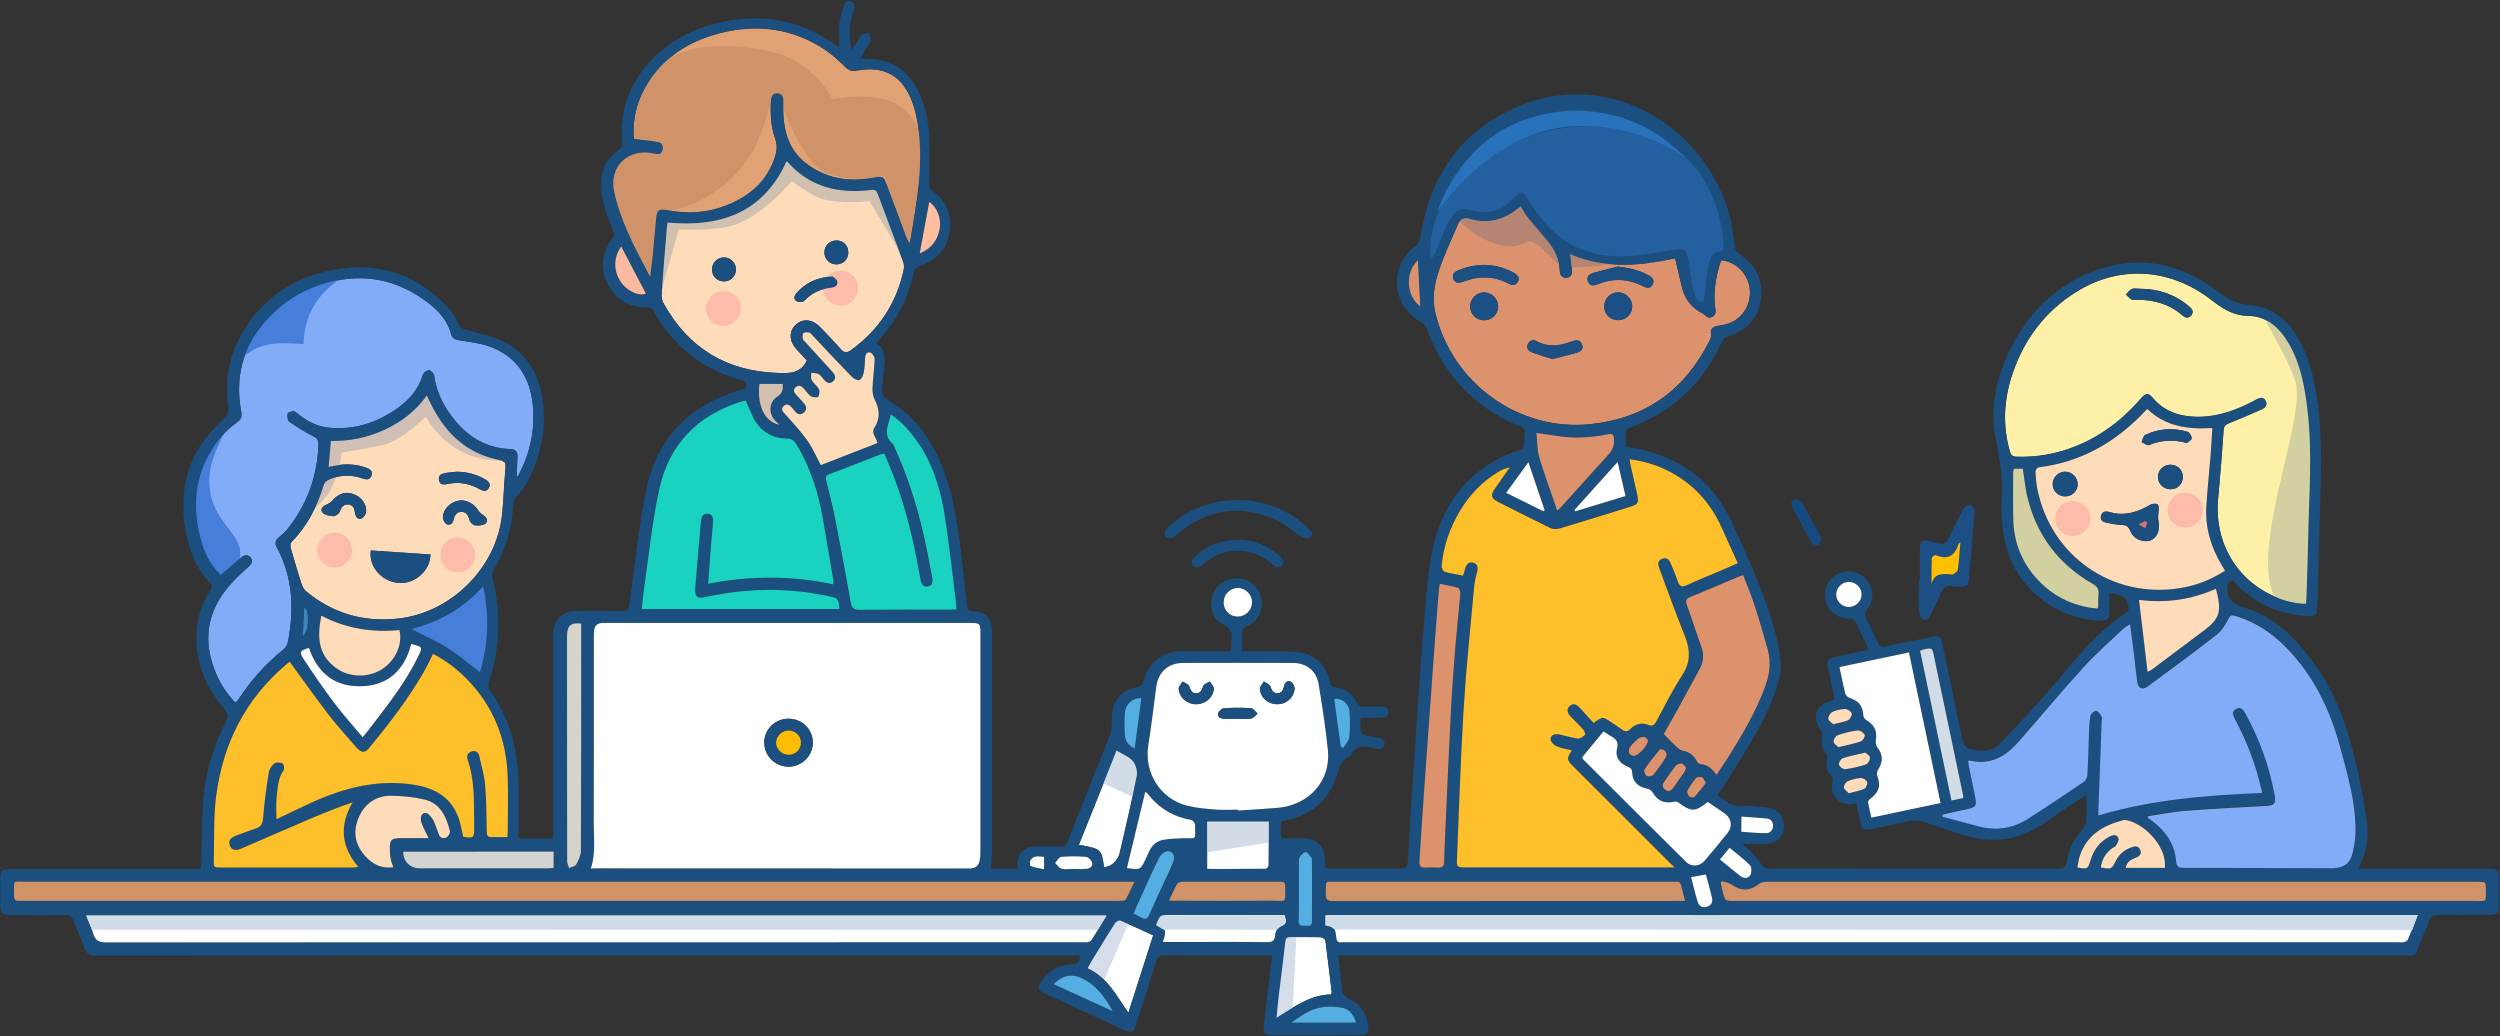 <svg xmlns="http://www.w3.org/2000/svg" viewBox="0 0 2070 858" width="2070" height="858">
	<rect x="0" y="0" width="2070" height="858" fill="#333333" stroke="none"/>
	<style>
		tspan { white-space:pre }
		.shp0 { fill: #ffffff } 
		.shp1 { fill: #82acf8 } 
		.shp2 { fill: #fedcb9 } 
		.shp3 { fill: #e0a175 } 
		.shp4 { fill: #d09269 } 
		.shp5 { fill: #fef0a7 } 
		.shp6 { fill: #d2dce6 } 
		.shp7 { fill: #467eda } 
		.shp8 { fill: #d0bfb5 } 
		.shp9 { fill: #d0c0b0 } 
		.shp10 { fill: #dc926d } 
		.shp11 { fill: #b58473 } 
		.shp12 { fill: #d2d0a0 } 
		.shp13 { fill: #d5ddea } 
		.shp14 { fill: #1b4f7f } 
		.shp15 { fill: #24609f } 
		.shp16 { fill: #2872bc } 
		.shp17 { fill: #1c4f84 } 
		.shp18 { fill: #164b82 } 
		.shp19 { fill: #fec02a } 
		.shp20 { fill: #19d2c0 } 
		.shp21 { fill: #d09366 } 
		.shp22 { fill: #d6d3cc } 
		.shp23 { fill: #d3d3d3 } 
		.shp24 { fill: #54aee2 } 
		.shp25 { fill: #fbba9f } 
		.shp26 { fill: #ffbe9f } 
		.shp27 { fill: #d3c0b1 } 
		.shp28 { fill: #3e87bc } 
		.shp29 { fill: #ffc001 } 
		.shp30 { fill: #fdbcaa } 
		.shp31 { fill: #febd00 } 
		.shp32 { fill: #d77470 } 
		.shp33 { fill: #d0dce8 } 
	</style>
	<g id="Layer">
		<path id="Layer" class="shp0" d="M893.3 699.5C903.8 673.3 914.3 647.2 924.6 621.5C929.5 624.5 934.8 626.5 938.1 630.3C940.6 633.2 942 638.7 941.3 642.6C937.1 663.8 932.2 684.8 927.3 705.8C925.6 713 920.1 717.7 914.2 718.1C912 703 911.8 702.9 893.3 699.5Z" />
		<path id="Layer" class="shp1" d="M427.7 394.2C428 388.9 428.3 383.6 428.5 378.3C428.7 374.3 427.1 372.1 422.8 371.9C399.1 371.1 382.7 358.3 370.3 339.4C364.7 330.8 361 321.4 359.5 311.1C359.2 309.3 356.9 306.8 355.3 306.6C353.7 306.4 350.8 308.5 350.3 310.1C345.9 324.8 335.6 334.5 323.1 342.1C307.1 351.7 289.8 356.3 271 354C261.9 352.9 254.3 348.7 247.2 343.1C245.9 342.1 244.5 340.6 243.1 340.6C241.4 340.6 238.4 341.6 238.2 342.6C237.8 344.7 238.1 348.1 239.5 349.1C245.7 353.5 252.2 357.6 259 361C262.3 362.7 263.8 364.2 263.7 367.9C262.9 394.4 254.3 418.1 237.6 438.7C235.6 441.1 233.1 443.1 230.7 445.2C228 447.5 227.5 450 229.2 453.2C242.5 477.8 243.6 504 238.6 530.9C238.1 533.4 236.5 536.4 234.6 538C220.1 549.5 207.9 563.1 197.9 578.6C197.4 579.3 197 580 196.4 580.6C196.1 581 195.6 581.2 194.9 581.8C187.1 573.8 181.4 564.6 177.5 554.2C167 526.5 173.2 502.2 193.4 481.1C197.3 477 201.5 473.2 205.7 469.4C208.2 467.2 209.9 464.7 207.6 461.7C205.3 458.7 202.3 459.5 199.7 461.7C194.1 466.4 188.7 471.2 182.8 476.1C174.1 467.8 169.1 457.1 166.1 445.7C157.7 413.5 163.3 384.3 185.6 359C188.8 355.4 192.7 352.4 196.5 349.6C199.6 347.3 200.5 344.9 199.8 341C195.2 316.6 199.2 293.6 214 273.6C230.3 251.5 252.3 237.5 279.6 232.2C307.9 226.7 333.1 234 355.5 251.5C364 258.1 370.9 266.3 373.7 277.1C374.7 280.9 377.7 281.4 381 281.9C388.8 283.2 397 284 404.4 286.6C427.8 294.7 439.2 312.5 441.3 336.4C443 356.3 438.9 375.2 429.7 392.9C429.4 393.5 429 394 428.6 394.5C428.3 394.4 428 394.3 427.7 394.2Z" />
		<path id="Layer" class="shp0" d="M1102.3 823.4C1085 823.6 1071.9 833.6 1057 842.7C1057.5 836.8 1057.9 831.9 1058.5 827C1060.4 811.2 1062.4 795.4 1064.3 779.5C1064.6 776.7 1065.7 775.9 1068.4 775.9C1076.7 776 1085 775.7 1093.3 776C1094.8 776 1097.3 777.6 1097.4 778.7C1099.3 792.8 1100.9 807 1102.6 821.2C1102.7 821.6 1102.5 822.1 1102.3 823.4Z" />
		<path id="Layer" fill-rule="evenodd" class="shp2" d="M272.1 386.6C272.7 379.3 273.3 372.4 273.9 365C289.3 365.3 304 362.3 318 355.9C331.9 349.6 343.7 340.6 353.3 327.4C354.3 329.6 355 331.1 355.8 332.6C367.2 356.4 383.9 374.2 410.7 380.2C419.2 382.1 419 382.1 418.2 391C417.2 402.6 416.9 414.3 415.7 425.9C411.2 469.8 373.9 507.1 330 512.1C301.2 515.4 275.6 507.9 253.3 489.5C251.4 487.9 250.1 485 249.3 482.5C246.2 472.9 243.4 463.2 240.6 453.4C240.2 452 240.4 449.7 241.3 448.8C254.2 435.6 262.4 419.8 267.7 402.3C268.6 399.2 270.2 397.9 273.1 396.7C282 393.1 290.9 392.9 299.9 396C303 397.1 306 397.6 307.5 393.9C309.1 389.8 306 388.2 302.8 387.1C294.4 384.1 285.9 383.9 277.2 385.5C275.7 385.9 274.1 386.2 272.1 386.6ZM307 455.8C305.2 469.6 316.5 481.9 330.7 482.7C343.8 483.5 356.5 472.1 356.4 459.1C340 458 323.7 456.9 307 455.8ZM286.7 408.1C282.6 408.3 278.6 410.5 275.3 414.4C273.9 416 272 417.3 270 418C266.6 419.3 265.1 422.3 267.2 424.5C269.1 426.5 273 427.2 276.1 427.4C277.8 427.5 280.5 425.6 281.2 423.9C282.6 420.4 284 417.3 288.4 417.7C292.6 418 293.6 421.1 294 424.7C294.3 427.7 296.1 430.3 299.1 429.4C300.9 428.8 303 425.8 303.2 423.7C303.7 415.4 296.2 408.2 286.7 408.1ZM382.5 414.3C374.4 414.3 366.7 421 366.7 428.4C366.7 430.4 368.3 433.3 370 434C372.8 435.2 374.9 433.1 375.6 430C376.4 426.5 378.1 423.6 382.2 423.7C386.5 423.8 387.7 427 388.8 430.6C389.3 432.4 391.5 434.6 393.1 434.8C396 435.2 399.7 435.1 401.8 433.5C404.5 431.5 403.2 428.6 400.3 426.6C398.5 425.4 396.8 423.8 395.6 422.1C392.4 417.3 387.8 414.8 382.5 414.3ZM378.4 390.6C375.3 390.9 372.1 391.1 369 391.6C365.7 392.2 362.5 393.4 363.5 397.7C364.4 401.8 367.8 401.3 370.8 400.7C380.2 398.7 389 400.4 397.2 405.1C399.9 406.6 402.8 407.3 404.6 404.2C406.6 400.9 404.6 398.6 401.7 396.9C394.6 392.8 386.8 390.7 378.4 390.6Z" />
		<path id="Layer" class="shp3" d="M524.9 115.1C523.9 102.4 525.8 89.4 531.9 77.2C545.2 50.3 567.8 34.7 596.2 27.5C626.8 19.7 656.1 23.4 682.9 41.1C689.1 45.2 694.6 50.4 700 55.6C702.9 58.4 705.4 59.2 709.3 58.5C732.5 54.2 747.6 62.9 755.6 85.2C756.7 88.2 757.7 91.2 758.3 94.3C762.7 113.9 762.6 133.7 760.6 153.4C759.2 167.8 756.5 182 754.3 196.3C754.1 197.8 753.6 199.2 753 201.6C752 199.6 751.2 198.5 750.7 197.2C745.2 182.7 739.8 168.2 734.4 153.7C731.6 146.1 730.9 145.9 723.1 147.3C702.8 151.1 683.9 148.1 667.3 135.3C654.8 125.7 649.9 112.2 648.7 97C648.4 92.9 648.5 88.7 648.6 84.5C648.7 80.8 648 77.5 643.5 77.5C639.4 77.4 638.4 80.5 638.3 84C637.8 94.6 638.3 105.1 641.9 115.1C643.7 120.2 643.4 124.9 641.8 129.7C635.3 150 620.9 162.5 601.7 170.1C586 176.3 569.7 177.4 553.1 174.3C545.5 172.9 543.9 174 543.2 181.6C541.8 197.5 540.5 213.4 538.3 229.6C532 217.1 525 204.8 519.5 191.9C514.9 181.3 510.9 170.2 508.5 158.9C503.9 137.6 520.5 122.4 541.8 127.4C544.7 128.1 547.3 127.9 548.4 124.8C549.6 121.4 548.3 118.4 544.8 117.8C538.5 116.4 532.1 116 524.9 115.1Z" />
		<path id="Layer" fill-rule="evenodd" class="shp2" d="M552.8 184.3C596.5 188.3 631.8 176.5 651.3 133.7C651.4 133.8 652 133.8 652.3 134.2C671 155.3 694.9 160.6 721.7 157.3C724.6 156.9 725.8 157.7 726.8 160.4C733.7 179.1 740.9 197.8 747.8 216.5C748.6 218.6 748.8 221.1 748.3 223.3C742.4 251.1 727.8 273.1 704.8 289.8C701 292.6 698.7 292.1 695.8 288.7C690.5 282.5 684.7 276.7 679.1 270.8C672.9 264.3 664.9 263.4 659.1 268.7C653.1 274.1 653.2 282.2 659.5 289.1C662.5 292.4 665.5 295.7 668.1 298.5C662.9 309.6 653.2 309.1 644 308.8C601.7 307.4 570 288.3 549.5 251.2C548.4 249.3 547.7 246.8 547.8 244.6C549.2 225.8 550.8 207.1 552.3 188.3C552.3 187 552.6 185.7 552.8 184.3ZM689.2 228.8C676.3 229.8 666.9 234.2 659.5 242.6C657.5 244.9 656.8 247.8 659.6 249.4C661.2 250.3 664.8 250.1 666 248.9C672.1 242.4 679.6 239 688.3 238.1C691.6 237.8 694.1 236.1 693.1 232.7C692.7 230.8 690 229.5 689.2 228.8ZM599.5 233C605 233 609.3 228.7 609.4 223.3C609.5 217.7 605 213.1 599.4 213.2C593.9 213.3 589.7 217.5 589.6 223C589.5 228.7 593.7 233 599.5 233ZM692.8 199.1C687.1 199 682.6 203.3 682.6 209C682.6 214.5 686.8 218.8 692.3 218.9C698 219 702.5 214.7 702.4 209C702.4 203.4 698.3 199.1 692.8 199.1Z" />
		<g id="Layer">
			<path id="Layer" class="shp4" d="M539 229.5L544.3 175.7C544.3 175.7 590.8 176.2 622.6 126.4C630.7 113.7 640 79 640 79L643.5 78.5L645.3 79.8C646.3 84.6 659.7 122.7 677.1 138.8C689.3 150.1 723.3 149.5 728.9 145.6C729.4 145.3 732.5 146.8 732.7 147.4L752.7 201.9C752.7 201.9 767 133.4 761.5 111.9C750.7 69.7 699.2 81.1 689 81.9C689 81.9 675.7 52.1 639.7 43.1C622.3 38.7 575.9 31.8 551.2 50.6C523.2 71.8 524.8 115 524.8 115C524.8 115 543.4 117 547.2 121.6C549.2 124.1 548.2 128.1 545.9 127.4C520.4 119.1 510.1 138.2 508.9 140.4C497.8 160.4 537.9 227.4 537.9 227.4" />
		</g>
		<path id="Layer" fill-rule="evenodd" class="shp5" d="M1909.4 500C1899 499.7 1889.6 497.1 1880.7 492.8C1850.4 478.4 1833.5 447.6 1836.6 413.4C1838.4 394.3 1839.9 375.3 1841.2 356.2C1841.4 352.7 1842.9 351.6 1845.9 350.4C1855 346.8 1864 342.8 1872.9 338.9C1876.1 337.5 1877.7 334.9 1875.8 331.7C1873.9 328.6 1871.2 329.4 1868.4 330.9C1852.7 339.5 1836.4 345.7 1818.1 345.2C1804 344.8 1791.7 340.4 1782.3 329.3C1778.9 325.2 1776.7 325.5 1772.7 330.1C1755 350.6 1733.7 365.7 1707.5 373.5C1695.3 377.1 1682.8 378.6 1670 378.3C1666.6 378.2 1665.1 377.1 1664.2 373.8C1658 352.1 1659.2 330.6 1666.4 309.5C1676 281.1 1693.1 258.2 1718.6 242.1C1754.3 219.5 1796.2 221.7 1830.6 248.1C1840 255.3 1848.6 261.4 1861.8 261.6C1877.1 261.8 1888 272 1895.5 285.2C1905.1 302.1 1908.4 320.8 1910.7 339.7C1915 375.9 1911.8 412.2 1911.2 448.5C1910.9 463.5 1910.4 478.5 1909.9 493.5C1909.7 495.4 1909.5 497.5 1909.4 500ZM1771.5 239.1C1769.3 239.1 1766.9 238.5 1765.1 239.3C1763.2 240.1 1761.9 242.2 1760.3 243.8C1761.8 245.2 1763.2 247 1764.9 248C1766.2 248.7 1768.2 248.2 1769.8 248.2C1783.4 248.3 1795.8 251.6 1806.4 260.6C1808.8 262.7 1811.5 264.4 1814.2 261.2C1817 257.8 1814.8 255.5 1812.1 253.3C1800.3 243.5 1786.7 239 1771.5 239.1Z" />
		<g id="Layer">
			<path id="Layer" class="shp6" d="M924.6 618.5L943.2 632.7L941.8 661.7L911.5 647.7L924.6 618.5" />
		</g>
		<path id="Layer" class="shp0" d="M1050.6 680.2C1050.6 692.6 1050.7 704.6 1050.5 716.6C1050.5 717.6 1048.9 719.4 1048.1 719.4C1032 719.6 1015.9 719.5 999.5 719.5C999.5 706.2 999.5 693.4 999.5 680.2C1016.3 680.2 1033 680.2 1050.6 680.2Z" />
		<g id="Layer">
			<path id="Layer" class="shp6" d="M999.7 705.7L1050.2 697.7L1050.5 680L999.7 680L999.7 705.7" />
		</g>
		<g id="Layer">
			<path id="Layer" class="shp7" d="M184 359C187.3 360.8 169.5 381.1 174 407.5C178.6 434.7 202.5 443.2 198.5 462.5C196.5 472.1 188.1 481.7 180.5 481.5C164.9 481 146.2 439 154.5 403C160.7 376.2 180.7 357.2 184 359Z" />
			<path id="Layer" class="shp7" d="M287 224.5C273.5 213.2 174.7 292.2 198.5 294.5C209.2 295.5 207 280.5 251.3 285C252.5 238.2 292.3 229 287 224.5Z" />
		</g>
		<path id="Layer" class="shp8" d="M255.5 425.7C255.5 425.7 269.7 413.8 274.2 404.7C281.3 390.2 282.9 374.7 282.9 374.7C282.9 374.7 310.7 370.3 318.9 368C333.2 364 352.6 345 352.6 345C352.6 345 371.3 383.3 417.6 381.3C419.6 381.2 398.3 371.8 381.6 357C365.3 342.5 353.6 322.7 353.6 322.7C353.6 322.7 322.9 346.2 311.6 351.4C302.3 355.6 271.3 360.4 271.3 360.4L255.5 425.7Z" />
		<path id="Layer" class="shp9" d="M546 246.5L562 190C562 190 594.5 191.5 609 186C634 176.5 655.5 150 655.5 150C655.5 150 672.6 162.4 680 164.5C697.5 169.5 720 166.5 720 166.5L751 218.5L730.5 147.7C730.5 147.7 704.2 151.6 693.5 150C682.5 148.4 650.5 125.5 650.5 125.5C650.5 125.5 626 157.6 615.8 164.7C606.4 171.2 572 180 572 180L552 180L546 246.5Z" />
		<path id="Layer" fill-rule="evenodd" class="shp10" d="M1387 213.9C1388.7 221.3 1390.5 228.2 1392 235.2C1394.2 245.7 1399.1 254.1 1409.1 259C1412 260.4 1414 264.8 1418.1 262.1C1422.1 259.5 1420 255.6 1419.8 252.1C1418.9 239.5 1421 227.3 1425.1 215.5C1436 216.3 1445.8 225.1 1448.3 236.2C1451 248.4 1445.4 261 1434.3 266.5C1430.7 268.3 1426.5 269.1 1422.4 269.8C1418.2 270.5 1416 272.2 1416.7 276.7C1416.9 278 1416.7 279.7 1416.1 280.9C1395.9 322 1363.4 346.1 1317.5 351.1C1257.6 357.6 1201.9 317.1 1188.3 258.3C1185.6 246.7 1187.7 235.2 1191.3 224.3C1195.7 211.1 1201.7 198.5 1207.2 185.6C1209 181.3 1211.8 179.6 1217 181.1C1231.4 185.3 1244.6 182.2 1256.4 172.8C1257.2 172.2 1258 171.7 1259.2 170.8C1261.2 174 1262.9 177.3 1265.1 180.1C1270.4 186.7 1276.1 193 1281.5 199.5C1287.3 206.6 1291.1 214.6 1291.5 224C1291.6 227.5 1293.1 230.3 1297.2 229.9C1301.1 229.5 1301.9 226.6 1301.6 223.3C1301.2 219.3 1300.7 215.4 1300 210.3C1328.6 222.8 1357.5 220.3 1387 213.9ZM1257.5 229.8C1256.7 229 1255.6 227.1 1253.9 226.1C1238.6 217.7 1222.8 217.3 1206.9 224.1C1204 225.3 1202.1 227.5 1203.3 230.8C1204.6 234.2 1207.3 234.7 1210.7 233.5C1214.6 232.2 1218.6 230.8 1222.7 230.2C1232 228.8 1240.9 230.4 1249.2 234.9C1253.6 237.3 1257.5 235.2 1257.5 229.8ZM1339.6 220.7C1332.9 222.4 1326.1 224 1319.5 225.9C1316 226.9 1313.2 229.1 1314.9 233.2C1316.5 237 1319.7 236.7 1322.9 235.3C1335.7 230.1 1348.2 230.7 1360.5 237C1363.4 238.5 1366.4 239.1 1368.3 235.7C1370.3 232.1 1368.3 229.8 1365.2 228C1357.4 223.7 1348.9 221.8 1339.6 220.7ZM1285.3 297.3C1292.8 295.4 1299.4 293.8 1305.9 291.9C1309 291 1311.3 288.8 1309.9 285.1C1308.5 281.5 1305.7 281.3 1302.5 282.4C1301.7 282.7 1300.9 283 1300.1 283.2C1290.9 286.4 1281.7 287.6 1272.6 282.6C1269.8 281.1 1267 281.3 1265.3 284.4C1263.6 287.5 1265 290.3 1267.9 291.4C1273.7 293.8 1279.7 295.5 1285.3 297.3ZM1340 265.1C1346.4 265 1351.4 260 1351.5 253.8C1351.6 247.5 1346 242 1339.7 242.1C1333.2 242.2 1328.2 247.5 1328.3 254.1C1328.5 260.4 1333.6 265.2 1340 265.1ZM1217.3 253.6C1217.2 259.9 1222.1 265 1228.5 265.2C1235.1 265.4 1240.4 260.3 1240.4 253.8C1240.4 247.6 1235.3 242.3 1229.1 242.1C1222.9 241.8 1217.4 247.1 1217.3 253.6Z" />
		<path id="Layer" class="shp11" d="M1205.3 176.7C1205.5 185 1241.5 213.5 1263.3 200.7C1272.5 195.3 1286.3 219.9 1295.8 220.9C1329.8 224.2 1383.6 204.7 1387.3 210.7C1352.8 237.6 1263.9 180.6 1263.8 169C1263.8 167 1210.6 186 1205.3 176.7Z" />
		<path id="Layer" class="shp12" d="M1877 259.2C1877 265.6 1893 276.2 1893 276.2C1893 276.2 1910.3 311 1911.3 321.5C1913 338.9 1913.6 389.5 1913.6 389.5L1910 503C1910 503 1889.1 503.1 1885.5 498C1859.7 460.8 1908.8 350.2 1901 317.5C1897.8 304 1877 267.5 1877 267.5" />
		<path id="Layer" class="shp0" d="M934.3 838.6C924.2 824.4 917 809.2 900.7 801.8C901.7 799.9 902.5 798.3 903.4 796.8C910 786 916.5 775.2 923.3 764.5C924.1 763.3 926.7 761.8 927.7 762.3C936.7 766.1 945.6 770.2 954.9 774.5C948.1 795.8 941.4 816.7 934.3 838.6Z" />
		<g id="Layer">
			<path id="Layer" class="shp13" d="M926 759.5L934.5 764L914.5 811L898 800.5L926 759.5Z" />
		</g>
		<g id="Layer">
			<path id="Layer" class="shp13" d="M1063.2 775.2L1073.5 774.5L1070.2 837.5L1056 844.5L1063.2 775.2Z" />
		</g>
		<path id="Layer" fill-rule="evenodd" class="shp14" d="M1061.8 694.1C1067.7 694.1 1073.3 694.1 1078.9 694.1C1089.9 694.1 1097 701 1097.2 712C1097.4 719.2 1095.8 719.1 1104.6 719.1C1122.9 719.1 1141.3 719 1159.6 719.2C1163.9 719.2 1165.4 718 1165.6 713.7C1167.8 676.8 1170.2 639.9 1172.7 603.1C1174.9 571.2 1177 539.3 1179.8 507.5C1181.4 488.8 1182.7 469.8 1186.9 451.7C1194.9 417.5 1214.4 391.4 1247.2 376.7C1250.8 375.1 1254.7 374 1258.5 372.7C1259.4 372.4 1261.2 372.2 1261.2 371.8C1261.9 366.8 1262.5 361.8 1262.5 356.8C1262.5 355.5 1260.4 353.7 1258.8 353.1C1245.2 347.7 1232.8 340.4 1221.6 330.9C1203.1 315.2 1189.9 296 1182 273.1C1181.2 270.7 1179.1 268.2 1177 267C1152 253.3 1149.6 220.4 1172.4 203.3C1174.4 201.8 1175.8 198.5 1176.2 195.9C1184.4 142.9 1212.3 105 1262.7 85.9C1313.7 66.5 1371.5 84.3 1406.5 128.3C1424.2 150.6 1434.2 175.8 1436.3 204.3C1436.4 206.4 1438 209 1439.8 210.1C1454 219.1 1460.4 232 1457.9 248.3C1455.6 263.9 1445.9 273.8 1430.8 278.5C1428.8 279.1 1426.6 281.1 1425.7 283.1C1410.3 317.1 1385.1 340.8 1350.2 353.9C1346.9 355.1 1345.7 356.7 1346 360C1346.3 362.6 1346.1 365.3 1346.1 368C1346.1 368.5 1346.3 369 1346.5 369.7C1352.9 371.1 1359.4 372.2 1365.7 374C1397.8 383.1 1420.7 402.9 1434.4 433.3C1447 461.2 1459.9 488.9 1468.4 518.4C1471.2 528.1 1473.5 538.1 1474.4 548.1C1475 554.8 1473.3 562 1471.3 568.6C1464.6 590.2 1452.9 609.5 1441.2 628.7C1435.1 638.6 1428.7 648.3 1422.1 658.5C1428.3 662.7 1433.5 668.3 1442.3 667.5C1448.7 666.9 1455.3 668 1461.7 668.4C1471.1 669 1477.4 675.6 1477.1 684.6C1476.8 693.2 1470.1 699.2 1460.7 699C1454.9 698.9 1449.1 698.4 1442.6 699.1C1445.3 701.3 1448.2 703.3 1450.5 705.9C1453.7 709.4 1456.4 713.3 1459.5 716.9C1460.3 717.9 1461.6 718.7 1462.8 719.1C1463.8 719.5 1465.1 719.2 1466.3 719.2C1545.5 719.2 1624.6 719.2 1703.8 719.3C1708.7 719.3 1710.8 718.1 1711.4 713C1712.7 702.8 1717.7 694.2 1724.5 686.6C1726.1 684.8 1727.2 682.1 1727.4 679.7C1727.8 672.7 1727.5 665.7 1727.5 658.1C1726.1 659 1724.6 659.8 1723.3 660.8C1713.5 667.4 1703.6 673.8 1693.9 680.7C1671.8 696.3 1648.2 699.3 1622.8 690.5C1613.7 687.4 1604.4 684.7 1595.4 681.3C1590.2 679.3 1585.3 678.8 1579.9 680.1C1569.4 682.5 1558.8 684.5 1548.2 686.8C1543.9 687.7 1541.5 686.1 1540.6 681.9C1539.5 676.4 1538.3 670.9 1537.1 665.3C1534.4 665.5 1532.1 666.1 1529.8 665.8C1521.2 665 1515.4 657.3 1517.2 648.8C1517.9 645.4 1517.3 643.4 1515.2 640.9C1512.3 637.4 1511.7 633.2 1512.8 628.6C1513.2 627 1512.8 624.6 1511.8 623.4C1508.2 619.2 1507.7 614.5 1508.5 609.3C1508.7 607.7 1508.6 605.6 1507.7 604.5C1500 594.1 1503.3 584 1515.9 580.3C1516.8 580 1517.7 579.5 1519 579C1517.2 570.4 1515.5 562 1513.7 553.6C1512.3 546.8 1513.1 545.4 1519.8 543.9C1528.7 541.9 1537.6 540 1547.1 538C1546.4 536.1 1545.9 534.6 1545.2 533.2C1542.5 527.6 1539.6 522.2 1537.2 516.5C1535.8 513.1 1533.8 512 1530.1 512C1521.3 512.1 1513.5 505.6 1511.6 497.3C1509.5 488.3 1513.8 479 1522 475.1C1530 471.2 1539.9 473.2 1545.6 480C1551.3 486.7 1552 497 1546.3 504C1543.5 507.4 1543.9 509.8 1545.7 513.2C1549.1 519.5 1552.1 526 1555.1 532.5C1556.4 535.4 1558 535.9 1561 535.3C1574 532.5 1587 530 1600 527.3C1605.4 526.2 1607 527.2 1608.1 532.4C1613.8 559.2 1619.5 586.1 1624.9 612.9C1625.7 616.9 1627.4 618.9 1631.2 620.1C1640.7 623.1 1649.7 622.4 1656.7 615C1672.5 598.3 1688.3 581.6 1703.2 564.1C1717.4 547.5 1730.6 530.1 1748 516.6C1751.9 513.5 1755.9 510.4 1760.1 507.7C1764.7 504.8 1761.4 501 1761.3 497.7C1761.3 496.4 1759.1 494.8 1757.6 494.1C1754.4 492.7 1751 491.9 1746.6 490.5C1746.6 496.6 1746.5 502.2 1746.6 507.7C1746.7 512.3 1744.3 513.8 1740.1 513.8C1704.4 513.2 1672.1 489.2 1661.6 454.7C1659.2 446.7 1658.4 438.1 1657.6 429.7C1657 423.4 1657.2 417 1657.5 410.7C1658.3 395 1655.8 379.8 1652.7 364.3C1647.1 337.2 1653 311.3 1665.6 287C1681.2 256.9 1704.3 234.5 1736.8 223.3C1773.2 210.7 1806.4 218.8 1836.5 241.4C1844.2 247.1 1851.2 251.7 1861.5 252.4C1882.6 253.9 1896.7 266.8 1905.8 285.3C1913.4 300.7 1916.8 317.3 1919.1 334.2C1923.6 367.1 1921.5 400 1920.6 433C1920 454.2 1919.6 475.3 1919 496.5C1919 498.2 1918.9 499.8 1918.8 501.5C1918.4 509.6 1917.4 510.6 1909.5 510C1887.2 508.5 1867.9 500.1 1852.1 484.2C1850.8 482.9 1849.9 481.2 1849.3 480.3C1844.7 481.3 1844.4 483.3 1844.3 486.4C1844.1 495.9 1848.3 500.1 1857.6 502.9C1884 510.6 1902 529.5 1917.4 551.3C1934 574.6 1943.3 601.1 1949.9 628.6C1953.5 643.8 1956.6 659.1 1959 674.5C1961.4 689.6 1961.1 704.7 1952.3 719.4C1955.1 719.4 1957 719.4 1958.9 719.4C1992.9 719.4 2026.9 719.4 2060.9 719.4C2068 719.4 2069.1 720.5 2069.1 727.4C2069.1 734.9 2069.1 742.4 2069.1 749.9C2069.1 756 2067.9 757.3 2061.9 757.4C2047.4 757.5 2032.9 757.6 2018.4 757.4C2014.6 757.3 2012.7 758.6 2011.4 762.1C2008.3 770.5 2004.6 778.7 2001.4 787.1C2000.3 790.1 1998.8 791.5 1995.6 791.1C1994.3 790.9 1992.9 791.1 1991.6 791.1C1699.8 791.1 1407.9 791.1 1116.1 791.1C1113.6 791.1 1111.2 791.1 1108 791.1C1108.9 798.7 1109.7 805.7 1110.5 812.8C1110.6 813.8 1111 814.8 1110.9 815.8C1110.5 821.8 1112.9 825.2 1118.6 827.9C1127.4 832.2 1131.7 840.4 1132.9 850C1133.5 854.7 1131.6 857 1126.7 857C1101.9 857.1 1077 857.2 1052.2 857.1C1047.2 857.1 1045.7 855.4 1046.3 850.2C1048.4 832 1050.6 813.8 1052.8 795.7C1053 794.4 1053.1 793.1 1053.2 791.1C1051.1 791.1 1049.3 791.1 1047.5 791.1C1019.7 791.1 991.8 791.2 964 791C960.2 791 958.5 792.1 957.3 795.8C951.9 813.4 946.2 831 940.6 848.6C938.7 854.5 936.7 855.6 931.1 853C909 842.9 887 832.7 864.9 822.5C859.5 820 858.9 817.9 862 812.8C867.4 803.8 875.6 799.4 885.9 798.7C892.3 798.3 892.5 798.3 894.9 791.1C891.8 791.1 888.9 791.1 885.9 791.1C617.4 791.1 348.9 791.1 80.4 791.3C74.5 791.3 71.4 790 69.6 784.2C67.1 776.5 63.4 769.1 60.5 761.5C59.4 758.4 57.7 757.5 54.6 757.6C39.3 757.7 23.9 757.7 8.6 757.6C1.5 757.6 0.2 756.2 0.2 749.1C0.2 742.3 0.2 735.4 0.2 728.6C0.2 720.6 1.2 719.6 9 719.6C59.2 719.6 109.3 719.6 159.5 719.6C161.6 719.6 163.7 719.6 166.3 719.6C166.5 715.9 166.7 712.7 166.8 709.6C167.2 694 167.1 678.3 168.2 662.7C169.9 639.7 176.8 618 187 597.5C189 593.4 189.1 590.9 185.9 587.1C169 567.7 160.3 545.3 163.2 519.1C164.4 508 168.3 497.8 174.4 488.5C175.2 487.3 175.4 484.4 174.6 483.6C162.4 471 156.4 455.4 153.5 438.6C149.5 414.4 152.1 390.9 165.4 369.8C170.7 361.3 177.9 353.8 185.1 346.8C188.6 343.4 189.5 340.6 188.9 336.2C186.4 317.4 188.7 299.1 197.1 282.2C213.7 249 241.6 229.6 277.3 223.2C313.6 216.7 345.5 227.3 371 254.7C374.3 258.3 377.4 262.6 379.1 267.2C381 272.2 384.4 272.8 388.7 273.9C398.3 276.3 408.3 278.5 417 282.9C436.7 292.8 446.5 310.3 449.4 331.6C452.6 355.6 447.8 378.3 436.3 399.5C434.3 403.1 432 406.8 429.1 409.6C425.9 412.7 424.9 416.2 424.7 420.3C423.9 438.7 418.3 455.5 408.9 471.3C407.8 473.2 407.2 476.1 407.7 478.2C415.2 507.6 414.1 536.5 404.6 565.3C404 567.1 404.5 569.9 405.6 571.5C421.9 594.8 429.2 620.8 429.3 649C429.3 662.3 429.3 675.7 429.3 689C429.3 690.6 429.3 692.3 429.3 694.3C438.9 694.3 448 694.3 457.7 694.3C457.8 692.2 458 690.2 458 688.1C458 634.4 458 580.8 458 527.1C458 512.8 464.7 505.9 479 505.8C491 505.7 503 505.7 515 505.9C519 506 520.6 505.1 521.2 500.6C525.5 468.6 528.6 436.4 535.2 404.9C544.2 362.4 571.3 335.1 613.2 322.9C615.2 322.3 617.9 322.7 618.1 319.1C618.3 315.3 615.7 315.2 613.4 314.6C581.6 305.8 557.7 286.9 541.6 258.2C540 255.3 538.2 254.4 535 254.4C520.5 254.4 509.6 247.9 503.1 235C496.7 222.3 498 209.7 506.5 198.3C508.7 195.3 508.6 193.1 507.3 189.8C501.9 177.1 497.1 164.1 497.8 149.9C498.3 139.2 502.9 130.7 511.7 124.7C513.9 123.2 515.4 121.8 515.1 118.8C510.4 67 548.4 31.3 590.4 20C626.6 10.3 660.7 14.9 691.6 37.1C692.4 37.7 693.2 38.1 694.9 39.2C694.9 32.1 694.5 25.7 695 19.4C695.5 14.5 697.1 9.7 698.5 4.9C699.3 2.1 701.3 0 704.5 1.2C707.8 2.4 708.1 5.1 707 8.2C703.2 18.6 702.4 29.2 705.2 41.4C707.2 38.4 708.7 36.2 710.1 34C711.2 32.3 711.8 30.1 713.3 29C715.1 27.8 717.5 27.6 719.7 27C720.1 29.2 721.5 31.8 720.8 33.6C719.4 37.3 716.8 40.5 714.8 43.9C714 45.3 713.3 46.7 712.4 48.5C717.7 48.9 722.5 48.9 727.2 49.6C742.2 51.9 752.6 60.6 759.4 73.8C765.6 85.7 768.6 98.5 769.3 111.7C770 124.8 769.6 138 769.4 151.1C769.4 154.3 770 156.5 772.8 158.6C784.3 167.2 788.6 179.2 786.1 193C783.6 206.9 774.7 215.9 761.2 220.4C759.4 221 757.1 222.9 756.7 224.6C752.3 246.8 742.3 265.9 727 282.5C726.6 283 726.2 283.6 725.7 284.4C731.9 288.3 733.1 294.2 732.4 300.9C731.6 307.8 731.2 314.8 730.5 321.8C730.1 325.6 731.2 328.8 734.6 330.8C759 344.9 773.3 366.8 782.5 392.6C789.7 412.6 792.7 433.6 795.4 454.5C797.4 470.2 798.9 485.9 800.6 501.6C800.9 504.5 801.7 505.9 805.1 506C816 506.2 821.3 511.9 821.4 523.1C821.5 556.4 821.4 589.8 821.4 623.1C821.4 649.1 821.5 675.1 821.4 701.1C821.4 707 820.8 713 820.5 719.4C827.4 719.4 834.7 719.4 842.4 719.4C842.4 717.9 842.4 716.6 842.4 715.3C842.6 706.9 848.2 701.2 856.5 701C863.8 700.8 871.2 700.8 878.5 701C881.3 701.1 882.7 700.1 883.7 697.5C895.5 667.7 907.6 637.9 919.2 608C920.8 604 920.5 599.2 920.6 594.8C920.8 579.9 928.1 571.3 942.8 568.7C944.2 568.5 946.1 566.5 946.4 565.1C950.4 548.9 961.9 539.4 978.5 539.2C990.5 539 1002.5 539 1014.5 539.3C1018.6 539.4 1019.9 537.9 1019.5 534.1C1019.4 532.8 1019.3 531.4 1019.5 530.1C1020.3 524 1019 520 1012.5 516.9C1003.8 512.7 1000.9 501.8 1004.1 492.6C1007.3 483.5 1015.9 478.2 1026.1 478.9C1034.8 479.6 1042.6 486.5 1044.3 495C1046.3 505.1 1041.7 514.6 1032.6 518.5C1029.2 519.9 1028.2 521.7 1028.4 525.2C1028.6 529.6 1028.5 534.1 1028.5 539.2C1031.4 539.2 1033.7 539.2 1035.9 539.2C1048.9 539.4 1061.9 538.9 1074.8 540C1088.6 541.2 1098.6 551.3 1101.3 564.8C1101.8 567.6 1102.7 568.7 1105.6 569.1C1113.8 570 1119.9 574.4 1123.6 581.7C1124.9 584.3 1126.5 585.3 1129.4 585.1C1134.2 584.9 1139.1 585.1 1143.9 585C1146.9 585 1149.3 585.8 1149.6 589.2C1149.9 593 1147.3 594.2 1144.2 594.2C1138.6 594.4 1132.9 594.2 1126.5 594.2C1126.5 598.5 1126.3 602.2 1126.7 606C1126.8 607.1 1128.7 608.4 1129.9 608.8C1133.8 609.8 1137.7 610.2 1141.7 611C1144.6 611.6 1146.9 613.1 1146.3 616.4C1145.7 619.7 1143.2 620.5 1140.2 619.9C1139.7 619.8 1139.2 619.8 1138.7 619.7C1130.7 617.7 1122.8 616.1 1118.3 625.9C1109.9 628.8 1108.8 636.2 1106.3 643.5C1099.6 663.5 1085 675.1 1064.5 679.4C1061.4 680 1060.1 680.9 1060.4 684.1C1060.6 686.9 1060.5 689.8 1060.5 692.6C1061.3 692.2 1061.5 692.7 1061.8 694.1ZM489.2 719.1C491.3 719.1 493 719.1 494.6 719.1C597.2 719.1 699.9 719.1 802.5 719.2C807.6 719.2 810.4 717.2 811.2 712.4C811.6 710.3 811.8 708.1 811.8 706C811.8 645.5 811.8 585 811.8 524.6C811.8 516.3 811.4 515.9 803 515.9C703 515.9 603.1 515.9 503.1 515.9C501.8 515.9 500.4 515.9 499.1 515.9C494.8 516.1 492.2 518 491.9 522.5C491.8 524.5 491.7 526.5 491.7 528.5C491.7 579.8 491.8 631.1 491.6 682.5C491.5 694.4 493.4 706.6 489.2 719.1ZM1386.5 718.2C1385 716.6 1384.3 715.9 1383.6 715.2C1356.6 688.2 1329.6 661.3 1302.6 634.3C1297.1 628.8 1297.1 627.9 1301.5 621.1C1297.2 620 1292.9 619.4 1289 617.8C1286.9 616.9 1284.6 614.7 1284 612.6C1283.2 609.3 1286.7 607.1 1290.9 607.9C1296.1 608.9 1301.2 610.7 1306.5 611.3C1308.4 611.5 1310.8 609.7 1312.4 608.2C1312.9 607.7 1311.9 605 1310.9 603.8C1307.7 600.2 1304.2 596.8 1300.8 593.4C1298.2 590.8 1296.7 587.5 1299.5 584.6C1302.7 581.4 1305.8 583.2 1308.4 586.2C1312.1 590.4 1315.9 594.5 1319.5 598.4C1326.9 593 1327.2 593 1333.8 597.6C1336.8 599.7 1339.9 601.6 1342.9 603.8C1345.4 605.7 1347.3 606 1349.8 603.5C1354 599.2 1359.3 597.8 1364.9 600C1368.5 601.4 1369.8 600.1 1371.4 597.2C1378.3 584.5 1384.7 571.4 1392.6 559.3C1399.9 548.1 1399.7 537.8 1394.9 526C1387.5 507.8 1381 489.3 1374.1 470.9C1372.8 467.5 1371.9 464.2 1376.2 462.5C1380.7 460.7 1382.5 463.8 1383.8 467.4C1385.5 471.9 1387.6 476.3 1389.1 480.9C1390.5 485 1392.2 486.4 1396.7 484.3C1405.7 480.1 1415.1 476.5 1424.3 472.5C1429 470.5 1433.7 468.4 1438.9 466.1C1434.2 455.9 1429.7 446.3 1425.5 436.6C1417.5 418.4 1405.2 403.9 1388.1 393.5C1376.3 386.3 1363.6 381.9 1349.3 380C1349.7 382.3 1349.9 384.1 1350.3 385.8C1352.1 393.8 1354 401.7 1355.7 409.7C1357.1 416.1 1356.1 417.5 1349.8 419.4C1330.4 425.4 1311 431.5 1291.6 437.3C1289.2 438 1286.1 438.1 1283.9 437.1C1269.2 430 1254.7 422.6 1240.1 415.2C1234.5 412.3 1234 409.7 1237.7 404.5C1241.9 398.6 1246 392.7 1250.1 386.8C1246.4 387.5 1243.2 389 1240.3 390.7C1227.1 398.7 1216.7 409.7 1208.8 422.9C1200.5 436.8 1195.2 451.8 1193.7 468C1193.5 469.7 1194.7 472.7 1195.9 473.1C1200.9 474.6 1206.1 475.3 1211.4 476.4C1212.2 473.9 1212.8 472 1213.3 470.2C1214.3 466.9 1216.2 464.7 1219.8 465.7C1223.5 466.7 1223.9 469.5 1223.1 472.9C1222.1 477.1 1221 481.3 1220.6 485.6C1217.6 519.3 1214 552.9 1211.9 586.6C1209.4 627.8 1208.1 669.1 1206.4 710.4C1206.1 718 1206.2 718 1214.1 718C1268.1 718 1322.1 718 1376.1 718C1379.2 718.2 1382.3 718.2 1386.5 718.2ZM1873 656.6C1872.5 654.1 1872.3 652.3 1871.9 650.5C1867.3 631.1 1860.2 612.7 1850.7 595.1C1849 592 1847.7 588.6 1851.7 586.5C1855.4 584.6 1857.5 587.2 1859.2 590.2C1871 611.7 1879.3 634.4 1883.6 658.6C1884.7 665 1883.1 666.6 1876.7 666.9C1853.8 668.2 1830.8 669.4 1807.9 671.1C1798 671.9 1788.2 674 1778.3 675.5C1778.7 676.5 1778.7 676.9 1778.9 677C1780.2 678 1781.5 679 1782.9 680C1793.7 688.3 1800.9 698.8 1801.9 712.6C1802.3 717.4 1804.3 718.2 1808.4 718.2C1849.2 718.2 1890.1 718.4 1930.9 718.5C1940 718.5 1945.8 714.9 1948 706.2C1949.8 699.2 1950.6 691.7 1950.5 684.5C1950 662.7 1944.1 641.8 1938.5 620.8C1930.7 591.3 1918.5 564 1897.9 540.9C1884.8 526.3 1869.6 515.2 1850.7 509.5C1847.6 508.6 1846.7 509.3 1845.2 512.1C1842.8 516.7 1839.9 521.7 1835.9 524.8C1817 539.5 1797.7 553.7 1778.4 568C1774 571.3 1770.4 569.4 1769.7 563.9C1768.6 555.5 1767.7 547 1766.7 538.6C1765.8 531.5 1764.9 524.3 1763.8 516.4C1761.5 517.9 1760 518.6 1758.8 519.7C1747.7 530.2 1736 540.2 1725.8 551.5C1707.1 572.1 1689.3 593.5 1670.9 614.4C1660.2 626.5 1647.4 633.5 1630.6 629.2C1630.5 629.2 1630.3 629.4 1629.7 629.8C1629.9 631.1 1630.1 632.7 1630.4 634.3C1631.9 641.5 1633.3 648.7 1634.8 655.8C1637.3 667.9 1637.3 667.9 1625.1 670.4C1619.6 671.6 1614.1 672.9 1608.5 674.1C1608.5 674.7 1608.5 675.3 1608.5 675.9C1618.4 678.5 1628.4 681.2 1638.3 683.8C1652.8 687.6 1666.5 685.7 1679.1 677.7C1694.8 667.7 1710.3 657.3 1725.7 646.8C1727.3 645.7 1728.4 643 1728.5 641C1729.1 630.7 1729.3 620.4 1729.7 610C1729.9 604.2 1730 598.3 1730.9 592.6C1731.2 590.8 1734 588.1 1735.6 588.2C1737.3 588.3 1739 591 1740.3 592.9C1740.8 593.7 1740.3 595.2 1740.3 596.3C1739.4 620.4 1738.5 644.6 1737.6 668.7C1737.5 670.8 1737.6 672.9 1737.6 674.8C1781.9 662 1827 658.5 1873 656.6ZM427.7 394.2C428 394.3 428.2 394.3 428.5 394.4C428.9 393.9 429.3 393.4 429.6 392.8C438.9 375.1 443 356.2 441.2 336.3C439.1 312.4 427.8 294.6 404.3 286.5C396.8 283.9 388.7 283.2 380.9 281.8C377.6 281.2 374.6 280.8 373.6 277C370.8 266.2 363.9 258 355.4 251.4C333 234 307.8 226.7 279.5 232.1C252.3 237.4 230.2 251.4 213.9 273.5C199.1 293.5 195.1 316.5 199.7 340.9C200.4 344.7 199.5 347.2 196.4 349.5C192.6 352.4 188.6 355.4 185.5 358.9C163.2 384.2 157.6 413.4 166 445.6C169 457.1 174 467.7 182.7 476C188.5 471 194 466.3 199.6 461.6C202.2 459.4 205.2 458.6 207.5 461.6C209.8 464.6 208.1 467.1 205.6 469.3C201.4 473.1 197.2 476.9 193.3 481C173.1 502.1 167 526.3 177.4 554.1C181.3 564.4 187 573.7 194.8 581.7C195.6 581.1 196 580.9 196.3 580.5C196.8 579.9 197.3 579.2 197.8 578.5C207.9 563 220.1 549.5 234.5 537.9C236.5 536.3 238.1 533.4 238.5 530.8C243.5 504 242.5 477.8 229.1 453.1C227.4 450 227.9 447.4 230.6 445.1C233 443 235.5 441 237.5 438.6C254.2 418 262.8 394.3 263.6 367.8C263.7 364 262.2 362.5 258.9 360.9C252.1 357.5 245.6 353.4 239.4 349C238 348 237.7 344.6 238.1 342.5C238.3 341.5 241.3 340.5 243 340.5C244.4 340.5 245.9 342 247.1 343C254.1 348.6 261.8 352.7 270.9 353.9C289.7 356.2 307 351.7 323 342C335.5 334.4 345.8 324.8 350.2 310C350.7 308.4 353.6 306.3 355.2 306.5C356.8 306.7 359.1 309.2 359.4 311C360.9 321.3 364.6 330.7 370.2 339.3C382.6 358.3 399 371 422.7 371.8C427 371.9 428.6 374.2 428.4 378.2C428.3 383.6 428 388.9 427.7 394.2ZM1909.4 500C1909.5 497.5 1909.7 495.4 1909.8 493.3C1910.3 478.3 1910.8 463.3 1911.1 448.3C1911.7 412 1914.9 375.7 1910.6 339.5C1908.3 320.6 1905.1 301.9 1895.4 285C1887.9 271.8 1877 261.6 1861.7 261.4C1848.5 261.2 1840 255.1 1830.5 247.9C1796.1 221.5 1754.2 219.3 1718.5 241.9C1693.1 258 1675.9 280.8 1666.3 309.3C1659.2 330.5 1657.9 351.9 1664.1 373.6C1665 376.9 1666.5 378.1 1669.9 378.1C1682.7 378.4 1695.1 377 1707.4 373.3C1733.6 365.5 1754.9 350.4 1772.6 329.9C1776.6 325.3 1778.8 325 1782.2 329.1C1791.5 340.3 1803.9 344.7 1818 345C1836.2 345.5 1852.6 339.2 1868.3 330.7C1871.1 329.2 1873.8 328.4 1875.7 331.5C1877.7 334.8 1876 337.3 1872.8 338.7C1863.8 342.7 1854.9 346.7 1845.8 350.2C1842.8 351.4 1841.4 352.5 1841.1 356C1839.8 375.1 1838.3 394.2 1836.5 413.2C1833.4 447.4 1850.3 478.2 1880.6 492.6C1889.6 497.1 1898.9 499.7 1909.4 500ZM524.9 115.1C532.2 116 538.6 116.4 544.8 117.6C548.3 118.2 549.6 121.2 548.4 124.6C547.3 127.7 544.7 127.9 541.8 127.2C520.6 122.2 504 137.5 508.5 158.7C510.9 170 514.9 181.1 519.5 191.7C525.1 204.6 532 216.9 538.3 229.4C540.5 213.2 541.8 197.3 543.2 181.4C543.9 173.7 545.5 172.6 553.1 174.1C569.7 177.2 586 176.2 601.7 169.9C620.9 162.3 635.3 149.8 641.8 129.5C643.4 124.7 643.7 120 641.9 114.9C638.3 104.9 637.8 94.4 638.3 83.8C638.5 80.3 639.4 77.2 643.5 77.3C647.9 77.4 648.7 80.6 648.6 84.3C648.5 88.5 648.4 92.6 648.7 96.8C649.9 112 654.8 125.5 667.3 135.1C684 147.9 702.9 150.9 723.1 147.1C730.9 145.6 731.6 145.9 734.4 153.5C739.8 168 745.3 182.5 750.7 197C751.2 198.3 752 199.5 753 201.4C753.6 199 754.1 197.6 754.3 196.1C756.5 181.8 759.1 167.6 760.6 153.2C762.6 133.4 762.6 113.6 758.3 94.1C757.6 91 756.6 88 755.6 85C747.6 62.8 732.5 54 709.3 58.3C705.4 59 702.9 58.2 700 55.4C694.6 50.2 689.1 45 682.9 40.9C656.2 23.2 626.9 19.5 596.2 27.3C567.8 34.5 545.3 50.1 531.9 77C525.8 89.4 523.8 102.4 524.9 115.1ZM1387 213.9C1357.5 220.3 1328.6 222.7 1300 210.4C1300.6 215.5 1301.2 219.4 1301.6 223.4C1301.9 226.7 1301.1 229.6 1297.2 230C1293 230.4 1291.6 227.6 1291.5 224.1C1291.1 214.7 1287.3 206.7 1281.5 199.6C1276.1 193 1270.4 186.8 1265.1 180.2C1262.9 177.4 1261.2 174.1 1259.2 170.9C1258 171.8 1257.1 172.3 1256.4 172.9C1244.7 182.3 1231.5 185.4 1217 181.2C1211.8 179.7 1209 181.4 1207.2 185.7C1201.7 198.5 1195.6 211.2 1191.3 224.4C1187.7 235.2 1185.6 246.8 1188.3 258.4C1201.9 317.3 1257.6 357.7 1317.5 351.2C1363.4 346.2 1395.9 322.2 1416.1 281C1416.7 279.8 1416.9 278.2 1416.7 276.8C1416 272.2 1418.2 270.6 1422.4 269.9C1426.4 269.2 1430.7 268.4 1434.3 266.6C1445.4 261.1 1451 248.5 1448.3 236.3C1445.9 225.2 1436.1 216.3 1425.1 215.6C1421 227.4 1418.9 239.6 1419.8 252.2C1420 255.7 1422.1 259.6 1418.1 262.2C1413.9 264.9 1412 260.5 1409.1 259.1C1399.1 254.2 1394.2 245.8 1392 235.3C1390.5 228.3 1388.7 221.4 1387 213.9ZM239.9 548C239.2 548.5 237.6 549.4 236.2 550.6C202.9 579.1 184.4 615.8 178.8 658.8C176.5 676.2 177.3 694 176.8 711.7C176.6 718.2 176.8 718.2 183.4 718.2C219.7 718.2 256.1 718.2 292.4 718.2C293.6 718.2 294.7 717.9 296.4 717.7C282.1 700.7 280.7 683.2 291.8 664.2C280.9 667.9 270.4 672 260 676.4C239.6 685.1 219.4 694.1 199.1 702.7C194.4 704.7 191.1 703.4 190 699.8C188.6 695.2 191.5 693.1 195.3 691.8C200.6 689.9 205.9 687.7 211.3 686C216 684.6 217.3 681.8 217.7 676.9C218.7 664.3 220.5 651.8 222.4 639.4C222.8 636.7 224.9 633.7 227 632C228.5 630.9 231.8 631 233.7 632C234.8 632.5 235.5 636.4 234.7 637.6C229.8 644.6 229.7 652.7 228.8 660.5C228.2 666.1 228.7 671.9 228.7 678.2C236.8 674.3 244.3 670.8 251.8 667.2C280.2 653.6 309.3 644.8 341.5 649.5C360.6 652.3 374.4 660.5 380.3 679.7C381.6 683.9 382.4 688.3 383.4 692.8C391.9 694.2 392.4 693.7 392.4 685.3C392.4 684.5 392.4 683.6 392.4 682.8C392.1 664.7 393.1 646.4 387 628.9C385.9 625.7 387.1 623.1 390.3 622.1C393.3 621.1 395.8 622.5 396.5 625.5C398.4 633.7 400.8 642 401.5 650.3C402.6 662.9 402.4 675.6 402.8 688.2C402.9 690.6 402.8 693 406.3 693C410.8 693 415.2 693 419.9 693C420 691.3 420.2 690 420.2 688.7C420.2 673.9 420.5 659 420.2 644.2C419.4 612.4 408.5 584.7 386 561.8C377.9 553.6 368.8 546.7 358.3 541.3C355.7 546.4 353.5 551.3 350.9 555.9C338.1 578.4 322.2 598.8 305.8 618.8C302 623.4 299.1 623.5 295.1 619C287 609.7 278.7 600.5 271.2 590.8C260.7 576.9 250.5 562.5 239.9 548ZM552.8 184.3C552.6 185.7 552.3 187 552.2 188.3C550.6 207.1 549 225.8 547.7 244.6C547.5 246.8 548.3 249.2 549.4 251.2C569.9 288.3 601.6 307.4 643.9 308.8C653 309.1 662.8 309.6 668 298.5C665.4 295.7 662.4 292.4 659.4 289.1C653.2 282.3 653.1 274.2 659 268.7C664.8 263.5 672.8 264.3 679 270.8C684.6 276.7 690.4 282.5 695.7 288.7C698.7 292.1 700.9 292.6 704.7 289.8C727.7 273.1 742.3 251.1 748.2 223.3C748.7 221.2 748.5 218.6 747.7 216.5C740.8 197.8 733.6 179.1 726.7 160.4C725.7 157.7 724.5 157 721.6 157.3C694.9 160.5 670.9 155.3 652.2 134.2C651.9 133.9 651.4 133.8 651.2 133.7C631.7 176.5 596.4 188.2 552.8 184.3ZM1097.6 766.1C1105.4 767.8 1105.5 767.8 1106.3 776C1106.6 778.8 1107.5 780.4 1110.6 780.1C1112.1 780 1113.6 780.1 1115.1 780.1C1405.4 780.1 1695.6 780.1 1985.9 780.1C1987.4 780.1 1989 780.3 1990.4 780C1991.5 779.7 1993.1 779.1 1993.5 778.1C1996.3 771.6 1998.9 765 2001.8 757.6C1998.5 757.6 1996 757.6 1993.5 757.6C1804.9 757.6 1616.2 757.6 1427.6 757.7C1423.9 757.7 1420.2 759.1 1416.4 759.4C1412.8 759.7 1409.2 759.4 1405.6 759.1C1402.8 758.9 1400.1 757.7 1397.4 757.7C1299.3 757.6 1201.1 757.6 1103 757.6C1101.2 757.6 1099.5 757.8 1097.5 757.9C1097.6 761 1097.6 763.4 1097.6 766.1ZM272.1 386.6C274.1 386.2 275.7 385.9 277.3 385.6C286 384 294.5 384.2 302.9 387.2C306 388.3 309.1 389.8 307.6 394C306.2 397.7 303.1 397.2 300 396.1C291 393 282.1 393.2 273.2 396.8C270.3 398 268.7 399.4 267.8 402.4C262.5 419.8 254.3 435.7 241.4 448.9C240.5 449.8 240.3 452.1 240.7 453.5C243.4 463.2 246.3 472.9 249.4 482.6C250.2 485.1 251.4 488 253.4 489.6C275.7 508.1 301.3 515.5 330.1 512.2C374 507.2 411.2 469.9 415.8 426C417 414.4 417.3 402.7 418.3 391.1C419.1 382.2 419.3 382.3 410.8 380.3C384 374.2 367.3 356.5 355.9 332.7C355.2 331.2 354.4 329.6 353.4 327.5C343.9 340.7 332 349.6 318.1 356C304.1 362.4 289.5 365.4 274 365.1C273.3 372.4 272.7 379.3 272.1 386.6ZM617.5 331.7C616.8 331.9 615 332.2 613.3 332.7C577.4 344 554.1 368 545.9 404.5C540 430.9 537.5 458.1 533.5 484.9C532.6 491.3 532 497.7 531.2 504.4C586.3 504.4 640.6 504.4 695 504.4C694.1 495.6 694.1 495.5 686.3 493.8C652.4 486.4 618.5 487.1 584.7 494.3C576.9 496 574.9 494.5 575.6 486.4C577 468.1 578.8 449.9 580.3 431.7C580.6 428.1 581.8 425.2 585.8 425.5C589.8 425.8 590.7 429 590.3 432.5C589.5 441.6 588.6 450.7 587.9 459.9C587.3 467.4 586.8 475 586.2 483.5C621.5 476.6 655.7 476.6 689.8 484C690 482.8 690.2 482.3 690.1 481.9C687.1 464 684.2 446.1 681 428.2C677.2 406.9 670.6 386.6 659.3 367.9C657.4 364.8 655.3 363.2 651.4 363.2C640.9 363.2 632.1 358.7 626.2 350.2C622.6 344.8 620.6 338.3 617.5 331.7ZM916.2 758.1C634.2 758.1 353.1 758.1 71.4 758.1C73.5 763.4 75.8 768.1 77.2 773C78.8 778.8 82 780.3 87.9 780.3C357.5 780.1 627.1 780.2 896.7 780.2C898 780.2 899.4 780.4 900.7 780.1C901.8 779.9 903.1 779.4 903.6 778.6C907.7 772 911.7 765.3 916.2 758.1ZM1025 670.4C1025 670.6 1025 670.8 1025 671.1C1035.9 670.4 1046.8 669.9 1057.7 668.9C1083.9 666.7 1101.9 646.5 1099.4 621.2C1097.6 603 1094.7 584.9 1091.8 566.9C1090 555.5 1081.8 549 1070.1 548.9C1039.9 548.8 1009.8 548.8 979.6 548.9C966.9 548.9 958.8 556.5 957.2 569.1C955.2 585.1 953.3 601.1 950.7 617C947.1 639.7 960.5 661.5 982.8 667.1C990.4 669 998.5 669.6 1006.4 670.3C1012.6 670.8 1018.8 670.4 1025 670.4ZM939.3 730.1C936.6 730.1 934.9 730.1 933.3 730.1C890.5 730.1 847.6 730.2 804.8 730.2C544.1 730.2 283.5 730.1 22.8 730.2C9.8 730.2 11.9 727.6 11.7 742.1C11.7 744.8 12.7 746.1 15.5 746C17.3 745.9 19.2 746 21 746C320.2 746 619.3 746 918.5 746C922 746 925.5 746.1 929 746C930.2 745.9 932 745.5 932.4 744.7C934.8 740.1 936.8 735.4 939.3 730.1ZM1778.2 338.8C1777.6 339.1 1777.2 339.2 1777 339.4C1752.7 365.6 1723.6 382.6 1687.7 387C1686.7 387.1 1685.2 389.2 1685.3 390.3C1685.6 395.3 1686 400.3 1686.9 405.2C1698.1 460.6 1748.9 495.9 1804.6 487C1818 484.9 1830.5 480.2 1842.2 472.5C1841.1 470.6 1840.1 469.1 1839.2 467.5C1830.5 452.8 1825.8 437 1826.7 419.9C1827.4 405.8 1829 391.7 1830.2 377.6C1830.8 369.9 1831.2 362.2 1831.7 354.4C1811.3 355.7 1792.9 353 1778.2 338.8ZM732.3 375.6C731 375.8 730.3 375.7 729.8 376C715.2 381.6 700.6 387.3 686 392.9C682.9 394.1 683.4 396 684 398.5C686.6 409.2 689.4 419.8 691.5 430.6C696 453.6 700.2 476.7 704.4 499.8C705.1 503.9 707 505.1 711.1 505C736.2 504.8 761.4 504.9 786.5 504.9C788.1 504.9 789.7 504.7 791.7 504.6C791.6 502.5 791.6 500.9 791.4 499.3C788.3 474.9 785.7 450.4 781.9 426.1C778.4 403.6 771.4 382.1 757.6 363.3C752 355.7 745.7 348.8 737.4 343.3C735.5 352.1 730.2 360.5 739.2 367.9C739.9 368.5 740.1 369.7 740.5 370.6C752.9 397.7 761.3 426 767.2 455.2C768.8 463 770.2 470.9 771.7 478.7C772.3 482 771.7 484.9 768 485.7C764.5 486.4 762.8 484.1 762.2 480.9C761.9 479.3 761.5 477.6 761.2 476C756.4 448.4 750 421.2 740 395C737.7 388.4 735 382 732.3 375.6ZM1425.6 729.5C1425.3 730 1424.9 730.5 1424.6 730.9C1425.1 733.3 1425.6 735.6 1426.2 738C1428.2 745.9 1428.2 745.9 1436.5 745.9C1640.8 745.9 1845.1 745.9 2049.3 745.9C2059.3 745.9 2058.2 747.2 2058.2 736.7C2058.2 730 2058.2 730 2051.8 730C1857 730 1662.2 730 1467.5 730C1465.3 730 1463.1 729.8 1461 730.1C1459.3 730.3 1457.5 730.9 1456.1 731.9C1448.4 737.8 1441.8 737.8 1433.7 732.3C1431.5 730.8 1428.4 730.4 1425.6 729.5ZM1421.3 641.7C1424.5 636.7 1427.5 632.2 1430.4 627.6C1441.9 609.3 1452.8 590.6 1460.7 570.3C1464.7 559.8 1466.7 549.2 1463.5 538.1C1460.1 526.1 1456.8 514.1 1452.9 502.2C1450.1 493.5 1446.5 485.1 1443.1 476.3C1441.2 477 1439.8 477.4 1438.4 478C1425.5 483.4 1412.7 489 1399.7 494.2C1395.8 495.8 1395.2 497.5 1396.6 501.3C1400.8 513 1404.6 524.9 1408.8 536.7C1411 543 1410.1 548.7 1406.9 554.4C1401.1 564.9 1395.5 575.5 1389.7 586C1385.4 593.8 1381 601.6 1377.4 607.9C1381.8 612.4 1385.5 616.2 1389.3 619.8C1390.4 620.8 1392.1 621.5 1393.6 621.8C1398.5 622.8 1402 625.4 1404.4 629.8C1405 631 1406.3 632.7 1407.3 632.7C1413.6 633 1417.7 636.3 1421.3 641.7ZM1580.6 540.2C1561 544.3 1542.2 548.3 1523.2 552.3C1524.9 560.2 1526.2 567.4 1528 574.4C1528.3 575.8 1530 577.4 1531.4 577.8C1539.3 580.5 1542.3 584.2 1543 592.6C1543.1 593.9 1544.2 595.5 1545.4 596.2C1552.6 600.6 1554.7 605.5 1553.2 613.9C1552.9 615.4 1553.5 617.4 1554.4 618.6C1559.3 625 1559.5 630.7 1555.1 637.4C1554.3 638.6 1553.9 640.8 1554.4 642.1C1557.6 650.6 1556.1 655.8 1548.5 661.6C1547.7 662.2 1546.7 663.4 1546.8 664.2C1547.5 668.4 1548.6 672.5 1549.6 677C1569 672.9 1587.8 669 1606.9 664.9C1598 623.1 1589.4 582 1580.6 540.2ZM1395.2 746C1394.4 742.5 1393.8 740.1 1393.2 737.7C1390.7 728.9 1392.2 730.1 1383.4 730.1C1291.6 730.1 1199.8 730.1 1107.9 730.1C1096.1 730.1 1098.2 728.5 1097.7 740.1C1097.5 744.6 1098.8 746.1 1103.6 746.1C1198.6 746 1293.6 746 1388.5 746C1390.4 746 1392.4 746 1395.2 746ZM726.6 366.8C726.1 365.4 725.8 364.6 725.5 363.8C724.2 360.6 721.5 357.8 724.2 353.7C729.2 346.1 728.1 338.3 724.1 330.5C722.8 327.9 722.3 324.6 722.4 321.6C722.8 313.5 724 305.4 724.2 297.2C724.3 295.4 722.2 292.3 720.6 291.9C717.6 291.1 716.5 293.7 716.3 296.5C716.1 300.5 716 304.5 715.2 308.4C714.7 310.7 713.4 313.7 711.6 314.7C710.3 315.4 706.9 313.7 705.4 312.1C694.6 301 684.1 289.6 673.4 278.4C672.4 277.3 671.4 275.8 670.1 275.4C668.6 275 666.1 274.9 665.2 275.9C664.3 276.8 664.5 279.2 664.8 280.8C665 281.8 666.2 282.6 667 283.4C674.4 291.5 681.8 299.7 689.2 307.8C691.5 310.3 692.7 313.1 689.9 315.7C687.1 318.3 684.4 317 682.2 314.4C680.8 312.8 679.6 310.7 677.8 309.7C676.1 308.8 673.7 309 671.7 308.7C671.8 310.8 671.2 313.2 672.1 314.8C673.6 317.5 676.6 319.4 678 322.1C678.8 323.8 678.5 327 677.4 328.5C676.7 329.4 673.1 329 671.5 328.1C669.4 326.9 668 324.6 666.4 322.7C664.3 320.2 661.8 318 658.8 320.6C655.8 323.2 658.2 325.7 660.1 327.8C662.1 330 664.2 332.2 666.1 334.5C668.1 336.9 668 339.5 665.6 341.6C663.2 343.7 660.7 343.4 658.6 341C657.5 339.8 656.5 338.5 655.4 337.2C653.4 334.9 650.9 333.9 648.6 336.5C646.4 339 648.2 340.7 650 342.8C656.4 350 663 357 668.5 364.8C672.9 370.9 675.8 378.1 679.6 385.1C695.2 379.1 710.7 373 726.6 366.8ZM1192.1 483.4C1191.8 485.3 1191.6 486.6 1191.5 487.9C1190.4 501.2 1189.4 514.5 1188.4 527.7C1186.1 559.1 1183.8 590.4 1181.6 621.8C1180.3 639.2 1179.1 656.7 1177.9 674.1C1177 687.1 1176.4 700 1175.4 713C1175.1 717 1176.5 718.5 1180.5 718.3C1183.8 718.1 1187.2 718 1190.5 718.3C1194.4 718.6 1195.9 716.9 1195.9 713.1C1195.9 707.4 1196.2 701.8 1196.5 696.1C1198.2 659.5 1199.7 622.9 1201.6 586.3C1202.5 568.7 1203.9 551.1 1205.3 533.5C1206.5 519.4 1208.1 505.3 1209.3 491.2C1209.4 489.7 1208.4 486.9 1207.4 486.6C1202.5 485.3 1197.4 484.5 1192.1 483.4ZM1414 664C1403.3 672.5 1400.5 672.5 1389.2 664.2C1388.4 663.6 1386.8 663.7 1385.6 663.9C1377.6 665.6 1372.4 663.2 1368.1 655.9C1367.3 654.6 1365.6 653.3 1364.1 653.1C1356.1 651.6 1351.8 647.5 1351.3 639.6C1351.1 637 1350.3 635.9 1348 635C1341.1 632.3 1337.1 626.8 1338.8 619.9C1340.3 614.1 1337.8 611.8 1333.7 609.5C1331.7 608.4 1329.8 607 1327.6 605.6C1321.5 613 1315.6 620.1 1309.8 627.2C1310.3 628.1 1310.5 628.5 1310.9 628.9C1339.2 657.1 1367.4 685.4 1395.8 713.5C1400.4 718 1407 717.7 1411.3 712.7C1417.9 705.2 1424.2 697.5 1430.4 689.6C1434.4 684.5 1433.6 677.8 1428.6 674.1C1423.9 670.5 1418.9 667.3 1414 664ZM1736.7 503.9C1737.1 503 1737.4 502.7 1737.4 502.4C1737.5 498.9 1737.3 495.4 1737.6 491.9C1738 487.7 1736.4 485.5 1732.7 483.3C1704.1 466.8 1685.8 442.5 1678.4 410.2C1676.8 403 1676.1 395.5 1674.9 388C1672.3 388 1669.9 388 1667.4 388C1667.2 389.3 1666.9 390.2 1666.9 391.2C1666.9 404.2 1666.7 417.2 1667 430.1C1667.4 447.8 1673.3 463.7 1684.8 477.2C1698.4 493.2 1715.7 502 1736.7 503.9ZM354.9 694C352.4 688.8 350.3 685 348.8 680.9C348.2 679.1 348.2 676.2 349.3 674.8C351 672.4 353.8 673 355.7 675.1C357.2 676.8 358.6 678.8 359.6 680.9C361 684.1 362 687.4 363.2 690.7C364.4 693.9 367 694.8 369.6 693.5C371.1 692.7 372.8 689.7 372.5 688.2C369.6 676.1 364.6 665 351 662C342.2 660 333 659.1 323.9 659C311.2 658.8 302 665.5 297 677C291.8 688.9 294.1 700 302.8 709.4C308.7 715.8 316.2 719.4 325.7 718.2C324.8 715.5 323.9 713.2 323.4 710.8C322.9 708.2 322.8 705.5 322.8 702.9C322.7 695.5 324.1 694.1 331.4 694.1C338.7 694 346 694 354.9 694ZM1778.2 556.3C1779.9 555.3 1780.8 554.9 1781.6 554.4C1796.1 543.6 1810.7 532.8 1825.1 521.8C1838.2 511.9 1839.6 506 1834.7 487.5C1814.6 496.6 1793.5 499.6 1771 496.7C1773.5 517 1775.8 536.4 1778.2 556.3ZM481.2 516.3C472.8 515.3 469.6 518 469.6 526.2C469.6 535.5 469.6 544.8 469.6 554.2C469.6 607.1 469.6 660.1 469.7 713C469.7 714.9 470.7 716.8 471.3 718.7C473.3 717.8 476.4 717.4 477.2 715.8C479.1 712.3 481 708.2 481.1 704.4C481.3 641.8 481.2 579.3 481.2 516.3ZM1272.2 358.5C1272.9 365.4 1272.7 372 1274.4 378.1C1277.7 389.9 1282.1 401.5 1286.1 413.1C1287.1 416.2 1288.2 419.3 1289.4 422.8C1290.6 421.9 1291.4 421.5 1291.9 420.9C1305.3 406 1318.5 391.1 1332 376.4C1335.4 372.6 1336.7 368.7 1336.5 363.8C1336.3 360 1335.3 358.9 1331.4 359.7C1318.3 362.3 1305 363.3 1291.7 361.4C1285.6 360.5 1279.5 359.6 1272.2 358.5ZM893.3 699.5C911.9 702.8 912 703 914.1 718C920.1 717.6 925.5 712.9 927.2 705.7C932.1 684.7 937 663.7 941.2 642.5C942 638.7 940.5 633.2 938 630.2C934.8 626.4 929.4 624.5 924.5 621.4C914.3 647.2 903.8 673.3 893.3 699.5ZM266.1 509.8C261.8 530.2 265 543.3 278.1 553C289.4 561.3 305.6 561.4 317.1 553.6C327.7 546.4 333.6 533.1 330.7 521.7C308.2 523.9 286.4 520.5 266.1 509.8ZM300.3 610.4C303.9 605.9 306.7 602.5 309.5 599C323.2 581.2 336.9 563.4 346.7 543C350 536.2 349.8 536 342.7 533.8C342.1 533.6 341.5 533.5 340.6 533.4C335 554.7 321.7 567.7 299.4 568.3C277.3 568.9 263 557.2 255.9 536.6C248.2 538.9 247.5 539.8 251.6 545.9C259.7 558.3 268.1 570.5 277 582.3C284.1 591.7 292.1 600.6 300.3 610.4ZM958.5 766C967.3 768 964.7 774 962.9 780.1C965.5 780.1 967.2 780.1 969 780.1C995.7 780.1 1022.3 780 1049 780.2C1054.1 780.3 1055.6 778.6 1055.9 773.8C1056.1 771.5 1057.8 768.1 1059.7 767.3C1065 765 1065.7 764.4 1063.5 757.7C1061.5 757.7 1059.3 757.7 1057.2 757.7C1028 757.7 998.9 757.7 969.7 757.7C961.6 757.7 961.6 757.7 958.5 766ZM1102.3 823.4C1102.5 822.2 1102.7 821.7 1102.6 821.2C1100.9 807 1099.3 792.8 1097.4 778.7C1097.2 777.6 1094.7 776 1093.3 776C1085 775.8 1076.7 776 1068.4 775.9C1065.7 775.9 1064.6 776.7 1064.3 779.5C1062.5 795.3 1060.4 811.1 1058.5 827C1057.9 831.9 1057.6 836.8 1057 842.7C1071.9 833.5 1085 823.6 1102.3 823.4ZM934.3 838.6C941.3 816.6 948 795.7 954.8 774.4C945.5 770.2 936.6 766 927.6 762.2C926.6 761.8 924 763.2 923.2 764.4C916.4 775.1 909.9 785.9 903.3 796.7C902.4 798.2 901.6 799.8 900.6 801.7C917.1 809.3 924.3 824.5 934.3 838.6ZM1050.6 680.2C1033 680.2 1016.4 680.2 999.5 680.2C999.5 693.4 999.5 706.2 999.5 719.5C1015.8 719.5 1032 719.5 1048.1 719.4C1048.9 719.4 1050.5 717.6 1050.5 716.6C1050.6 704.6 1050.6 692.7 1050.6 680.2ZM397.5 556.8C404.2 533.4 405.6 510.1 400 485.4C383.7 503.6 364.2 514.7 340.5 520.8C351.7 526.6 361.7 530.9 370.8 536.7C380 542.5 388.3 549.7 397.5 556.8ZM458.4 705.1C416.5 705.1 375.1 705.1 333.8 705.1C333.8 713.4 339.6 718.9 347.9 718.9C383 718.9 418.2 718.9 453.3 718.9C454.9 718.9 456.5 718.7 458.4 718.5C458.4 713.9 458.4 709.6 458.4 705.1ZM1792.6 718.6C1792.5 715.8 1792.6 713.3 1792.2 711C1789.5 697 1774.8 681.9 1760.9 679C1760.1 678.8 1759.2 678.7 1758.4 678.9C1741.6 683.2 1727.8 691.2 1722.1 708.8C1721.1 711.8 1720.8 715.1 1720.2 718.2C1728.8 719.6 1728.8 719.6 1731 712.4C1733.7 703.4 1739 696.4 1747.6 692.2C1750.3 690.9 1753.4 691.1 1754.2 694.2C1754.6 696 1753 698.4 1751.9 700.4C1751.4 701.3 1749.9 701.5 1749 702.2C1743.5 706.2 1740.3 711.4 1739.6 718.2C1748.3 719.7 1748.4 719.7 1752.1 712.5C1754.7 707.3 1758.9 703.9 1764.1 701.8C1767.2 700.6 1770.6 699.5 1772.2 703.5C1773.8 707.3 1771.2 709.2 1767.8 710.4C1764.2 711.7 1761 713.7 1760.2 718.5C1771 718.6 1781.5 718.6 1792.6 718.6ZM948.3 655.5C943.1 677 938.1 697.9 933.1 718.7C944.3 720.5 944.5 720.4 949.3 709.7C950 708.2 950.7 706.7 951.4 705.2C953.8 699.8 957.8 696.2 963.6 695.3C968.6 694.5 973.8 694.3 978.9 694.1C991.3 693.7 989.6 696.6 989.5 682.8C989.5 681.5 987.6 679.2 986.4 679C971.7 676.3 959.7 669.3 950.5 657.4C950 656.8 949.4 656.4 948.3 655.5ZM967.9 745.7C970.4 745.8 972 745.9 973.6 745.9C1000.1 745.9 1026.5 746 1053 745.9C1065.6 745.8 1064.1 748.8 1064.2 734C1064.2 730.9 1062.8 730 1059.9 730.1C1032.9 730.2 1006 730.1 979 730.2C977.5 730.2 975.3 730.7 974.7 731.8C972.3 736 970.3 740.5 967.9 745.7ZM1625.6 660.8C1625.5 659.4 1625.5 658.5 1625.4 657.7C1617.5 619.7 1609.5 581.6 1601.5 543.6C1600 536.2 1599.9 536.2 1592.7 537.8C1591.9 538 1591.2 538.3 1589.9 538.8C1598.6 580.1 1607.2 621.3 1615.9 662.8C1619.4 662.1 1622.2 661.5 1625.6 660.8ZM938.7 756.5C941 757.6 943 758.4 944.8 759.5C948.3 761.6 950.3 760.8 951.9 756.9C955.7 747.9 960 739.1 964.1 730.1C966.7 724.4 969.5 718.7 971.8 712.8C973.6 708.1 970.3 703.7 965.8 704.9C963.4 705.6 960.8 708.1 959.7 710.4C953.1 724 947 737.8 940.7 751.6C939.9 753.1 939.4 754.7 938.7 756.5ZM1075.5 737.5C1075.5 745.8 1075.6 754.1 1075.4 762.4C1075.3 766 1077.4 766.6 1080.2 766.3C1082.7 766 1086.4 767.7 1086.4 762.9C1086.4 745.8 1086.4 728.7 1086.4 711.5C1086.4 711 1086.4 710.4 1086.1 710.1C1084.6 708.4 1083 705.4 1081.4 705.3C1079.6 705.3 1077.5 707.8 1076.2 709.6C1075.4 710.8 1075.6 712.8 1075.6 714.4C1075.4 722.2 1075.5 729.9 1075.5 737.5ZM1345.9 410.7C1343.7 401.2 1341.7 392.4 1339.4 382.5C1326.8 396.4 1315.2 409.3 1303.6 422.3C1303.9 422.6 1304.2 423 1304.4 423.3C1318 419.2 1331.6 415.1 1345.9 410.7ZM1247.1 408.1C1258 413.5 1268 418.4 1278 423.4C1278.3 423.1 1278.7 422.8 1279 422.5C1274.6 409.6 1270.2 396.7 1265.5 382.7C1259 391.7 1253.3 399.6 1247.1 408.1ZM1122.9 846.7C1120.8 840.5 1117.6 835.9 1112.2 834.7C1106.7 833.4 1100.7 833.3 1095.1 833.9C1085.6 835.1 1077.9 840.5 1069.2 846.7C1087.8 846.7 1104.9 846.7 1122.9 846.7ZM872.4 814.9C888.6 822.3 904.4 829.5 921.4 837.3C914.4 825 907.2 815 895.1 809.7C887.1 806.1 879.4 807.7 872.4 814.9ZM514.4 204.1C507.4 213.7 508 226.1 515.4 235.3C520.5 241.7 529.6 245.4 534.8 243.1C528.1 230.3 521.4 217.5 514.4 204.1ZM1024.6 510.5C1031.1 510.6 1036.5 505.5 1036.7 499.1C1036.9 492.7 1031.3 486.8 1024.9 486.9C1018.5 486.9 1013.2 492.2 1013.2 498.7C1013.1 505.3 1018 510.4 1024.6 510.5ZM945.1 577.9C937.3 578.1 931.8 583 931.3 590.3C930.9 596.3 930.9 602.3 931.2 608.2C931.5 613.3 934 617.2 939.4 619.8C941.4 605.6 943.2 592 945.1 577.9ZM761.5 209.8C771.1 205.8 776.1 199.1 778 189.7C779.7 181.1 776 171.5 769.4 167.2C766.8 181.2 764.3 195.1 761.5 209.8ZM645.4 351.7C644.2 350.5 643.3 349.7 642.4 348.8C636.1 342.8 636.5 332.8 643.9 328.2C648.1 325.6 648.4 322.5 648.1 317.9C641.5 317.9 635.2 317.9 628.8 317.9C626.7 336 633.2 349.5 645.4 351.7ZM1110.2 618.5C1110.9 618.7 1111.6 618.9 1112.3 619.1C1114 616.2 1116.9 613.5 1117.2 610.5C1117.9 603.3 1118 595.9 1117.3 588.6C1116.7 582.2 1110.3 577.6 1104.7 578.8C1106.5 592 1108.4 605.3 1110.2 618.5ZM1541.4 492.3C1541.5 486.7 1536.6 481.8 1530.9 481.8C1525.4 481.8 1520.6 486.4 1520.4 491.8C1520.2 497.5 1524.9 502.5 1530.6 502.6C1536.4 502.7 1541.3 498 1541.4 492.3ZM1424.1 711.6C1430.2 716.6 1435.6 721.2 1441.2 725.5C1444.2 727.8 1447.8 727.4 1449.4 724.3C1450.5 722.2 1450.4 717.8 1449 716.4C1443.9 711.3 1438 706.9 1432.1 702C1429.4 705.4 1426.9 708.3 1424.1 711.6ZM888.8 719.5C892.3 719.5 895.8 719.6 899.2 719.5C902.4 719.4 905.1 717.7 904.4 714.4C904 712.4 901.3 709.7 899.5 709.6C892.6 709 885.6 709 878.7 709.6C876.9 709.8 875.3 712.8 873.7 714.6C875.4 716.3 876.9 718.8 879 719.4C882 720.1 885.4 719.5 888.8 719.5ZM1441.9 676.1C1441.9 680.7 1441.9 684.5 1441.9 688.7C1448.8 689.1 1455.5 689.8 1462.3 689.9C1465.8 689.9 1468.2 687.4 1468.2 683.7C1468.2 680.4 1466.3 678 1462.8 677.7C1455.9 677.1 1449 676.6 1441.9 676.1ZM1400.2 726.2C1402.1 733.2 1403.7 740 1405.7 746.7C1406.7 750.2 1409.5 751.9 1413.1 750.9C1416.6 750 1418.4 747.2 1417.6 743.6C1416.1 737 1414.2 730.5 1412.5 724.1C1408.2 724.8 1404.5 725.4 1400.2 726.2ZM1522.2 618.6C1529.3 616.9 1535.2 615.9 1540.8 613.9C1542.5 613.3 1544.6 609.6 1544.1 608.5C1543.3 606.7 1540.2 604.6 1538.4 604.8C1532.7 605.5 1527 606.9 1521.6 608.8C1520 609.4 1518.1 612.5 1518.3 614.2C1518.3 615.9 1521 617.4 1522.2 618.6ZM1544.4 623.2C1537.5 624.8 1531.6 625.9 1525.9 627.8C1524.3 628.4 1522.2 631.6 1522.6 633.1C1523 634.8 1526.1 637.1 1527.8 636.9C1533.7 636.2 1539.6 634.8 1545.2 632.9C1546.8 632.4 1548.4 629.1 1548.3 627.2C1548.2 625.7 1545.6 624.3 1544.4 623.2ZM1176 253.7C1175.3 241 1174.6 228.2 1174 215.5C1163.2 225.6 1164.4 245.4 1176 253.7ZM1375.2 620.4C1375 620.5 1374.2 620.6 1373.8 621C1369.6 626.3 1365.3 631.5 1361.5 637.1C1360.8 638.1 1361.9 641.6 1363.1 642.4C1364.4 643.2 1367.8 642.9 1368.7 641.7C1372.6 637 1376.1 631.9 1379.3 626.8C1381.1 624.1 1378.6 620.3 1375.2 620.4ZM1396.2 635.7C1395.1 634.5 1394.1 632.5 1392.8 632.3C1391.2 632 1388.7 632.8 1387.7 634C1384.2 638.2 1381.3 642.9 1378.1 647.4C1376.3 649.9 1376.6 652.1 1379 653.9C1381.5 655.8 1383.8 654.9 1385.5 652.6C1388.7 648.3 1391.7 643.9 1394.7 639.5C1395.1 638.6 1395.4 637.4 1396.2 635.7ZM1517.8 599.6C1522.7 598.4 1526.7 598 1530 596.4C1531.7 595.6 1533.5 592.4 1533.1 590.7C1532.7 589.1 1529.6 587.1 1527.7 587.1C1524.1 587.1 1520.3 588 1517.1 589.5C1515.4 590.3 1513.5 593.2 1513.7 595.1C1513.9 596.8 1516.6 598.3 1517.8 599.6ZM1530.7 656.8C1535.9 655.5 1540.1 654.8 1543.8 653.2C1545.2 652.5 1546.6 649.2 1546.1 647.6C1545.6 646 1542.7 644.2 1541 644.3C1537.3 644.5 1533.4 645.5 1530 647C1528.4 647.7 1526.5 650.5 1526.8 652.1C1527 653.8 1529.4 655.3 1530.7 656.8ZM1412.5 648.3C1411.1 646.2 1410.6 644.2 1409.4 643.8C1408 643.2 1405.3 643.2 1404.5 644.2C1401.7 647.4 1399.2 651 1397.2 654.7C1396.6 655.8 1397.5 658.3 1398.5 659.4C1399.3 660.3 1402.2 660.7 1402.8 660.1C1406.2 656.4 1409.2 652.4 1412.5 648.3ZM1364.5 613.1C1364.1 612.6 1363.4 610.8 1362.3 610.5C1360.7 610.1 1358.4 610.1 1357.2 611C1354.3 613.2 1351.7 615.8 1349.5 618.7C1348.6 619.9 1348.6 622.2 1349 623.7C1349.3 624.7 1351.2 625.7 1352.5 625.9C1355.9 626.3 1364.6 617.4 1364.5 613.1ZM864.5 709.5C860.5 709.3 856.3 708 853.4 711.7C852.5 712.9 852.7 716.7 853.2 716.9C856.6 718.2 860.3 718.8 864.4 719.7C864.5 715.5 864.5 712.7 864.5 709.5ZM250.7 526.6C255.9 522.9 256.4 505.1 252 503C251.6 510.7 251.2 518.2 250.7 526.6Z" />
		<path id="Layer" class="shp15" d="M1185.2 213.3C1189.7 213.6 1196.9 178.5 1208.2 173.6C1214.6 170.9 1215.5 175.8 1231.9 175.6C1248.7 175.4 1257.1 155.1 1261.6 159.9C1264.9 163.4 1274.1 181.8 1290.3 195.1C1333 230.1 1390.7 199 1395.8 208.1C1400.4 216.4 1399.8 251.6 1409.5 250.4C1413.5 249.9 1410.1 213.1 1421.2 208.7C1424.1 207.5 1425.1 209.3 1426.4 207.5C1429.2 203.7 1424.4 160.1 1399.7 134.2C1365.9 98.6 1306.8 99.8 1269 111.9C1261 114.5 1207.3 132.4 1190 178.2C1183.1 196.1 1183.8 213.2 1185.2 213.3Z" />
		<path id="Layer" class="shp16" d="M1190.1 175.7C1190.1 175.7 1229.8 114.1 1293.2 105.5C1352.2 97.5 1396 130.8 1396 130.8C1396 130.8 1381.8 117.4 1372.7 111.5C1342.4 91.9 1301.7 84.7 1261.4 99.5C1206 119.9 1190.1 175.7 1190.1 175.7Z" />
		<path id="Layer" fill-rule="evenodd" class="shp17" d="M1589.6 480.4C1589.6 471.6 1589.6 462.8 1589.6 453.9C1589.6 448.2 1591.5 446.8 1596.9 447.9C1601.4 448.8 1606.7 451.5 1610.1 449.9C1613.3 448.4 1614.6 442.6 1616.7 438.6C1619.8 432.7 1622.6 426.7 1626 421C1627.1 419.2 1629.8 418.4 1631.7 417.2C1632.9 419.3 1635.1 421.5 1635 423.6C1633.6 442.7 1631.8 461.7 1630.1 480.7C1629.8 484.2 1627.9 486.1 1624.1 485.8C1621.6 485.6 1619 486.1 1616.6 485.5C1611.2 484.1 1608.9 486.7 1607 491.2C1604.5 497.2 1601.4 502.9 1598.6 508.7C1597.3 511.4 1595.7 514.5 1592.5 512.9C1590.6 512 1589.1 508.6 1589 506.2C1588.6 497.6 1588.8 488.9 1588.8 480.2C1589.2 480.4 1589.4 480.4 1589.6 480.4ZM1599.3 483.6C1601.7 474.3 1608.7 475 1615.8 475.9C1616.1 475.9 1616.6 476.1 1616.8 475.9C1618.3 474.7 1620.7 473.7 1620.9 472.3C1621.9 464.8 1622.4 457.2 1623.1 449.2C1622.3 450 1621.8 450.2 1621.6 450.6C1618.5 460.2 1612.8 464.2 1602.8 459.8C1602.1 459.5 1599.5 461.4 1599.4 462.4C1599.2 469.3 1599.3 476.4 1599.3 483.6Z" />
		<path id="Layer" class="shp14" d="M1087 442.1C1085.5 443.8 1084.5 445.8 1083.3 445.9C1081.4 446.1 1079.2 445.4 1077.6 444.4C1070.2 439.7 1063.5 433.4 1055.6 430C1026.1 417.2 998.8 422 974.2 442.5C973.2 443.4 972.4 444.8 971.2 445.1C969.2 445.5 967 445.3 964.9 445.3C964.9 443.1 964 439.9 965.1 438.8C968.7 435 972.9 431.6 977.3 428.5C1008.9 406.5 1054.5 410 1082.4 436.6C1084.1 438.1 1085.4 440 1087 442.1Z" />
		<path id="Layer" class="shp14" d="M1062.7 464.3C1062.6 468.8 1059.3 470.8 1056.3 469.3C1055 468.6 1053.9 467.5 1052.8 466.5C1036.1 452.5 1013.8 452.5 997 466.4C996.4 466.9 995.7 467.5 995.1 468C992.9 470.1 990.5 470.9 988.1 468.4C985.4 465.7 986.8 463.3 989.1 461.1C995.4 455.2 1002.6 450.9 1011 448.8C1029 444.3 1045.2 447.9 1059.3 460.1C1060.9 461.5 1062 463.4 1062.7 464.3Z" />
		<path id="Layer" class="shp18" d="M1483.1 416.5C1483.8 415.7 1485 413.3 1486 413.4C1488.1 413.6 1491.1 414.5 1492 416.1C1497.4 425.4 1502.3 435 1507.4 444.5C1507.6 444.9 1508.1 445.5 1508 445.8C1507.4 447.7 1507.1 450.4 1505.8 451.1C1504.5 451.8 1501 451 1500.3 449.9C1494.5 439.7 1489 429.3 1483.5 418.9C1483.4 418.5 1483.4 417.9 1483.1 416.5Z" />
		<path id="Layer" fill-rule="evenodd" class="shp0" d="M489.2 719.1C493.4 706.6 491.6 694.4 491.6 682.4C491.8 631.1 491.7 579.8 491.7 528.4C491.7 526.4 491.7 524.4 491.9 522.4C492.2 517.9 494.8 515.9 499.1 515.8C500.4 515.8 501.8 515.8 503.1 515.8C603.1 515.8 703 515.8 803 515.8C811.4 515.8 811.8 516.2 811.8 524.5C811.8 585 811.8 645.5 811.8 705.9C811.8 708 811.6 710.2 811.2 712.3C810.4 717.1 807.6 719.1 802.5 719.1C699.9 719 597.2 719 494.6 719C492.9 719.1 491.3 719.1 489.2 719.1ZM652.8 595.1C641.7 595.1 632.6 604.2 632.8 615C633 626.1 642 634.8 653 634.8C664 634.8 673 625.7 673 614.8C673 603.8 664 595 652.8 595.1Z" />
		<path id="Layer" class="shp19" d="M1386.5 718.2C1382.3 718.2 1379.2 718.2 1376.1 718.2C1322.1 718.2 1268.1 718.2 1214.1 718.2C1206.2 718.2 1206.1 718.2 1206.4 710.6C1208.1 669.3 1209.4 628 1211.9 586.8C1214 553.1 1217.5 519.5 1220.6 485.8C1221 481.5 1222.1 477.3 1223.1 473.1C1223.9 469.8 1223.5 466.9 1219.8 465.9C1216.2 464.9 1214.2 467.1 1213.3 470.4C1212.8 472.3 1212.2 474.2 1211.4 476.6C1206.1 475.6 1200.9 474.8 1195.9 473.3C1194.7 472.9 1193.5 469.9 1193.7 468.2C1195.2 452 1200.5 437 1208.8 423.1C1216.7 409.9 1227 398.9 1240.3 390.9C1243.2 389.1 1246.4 387.7 1250.1 387C1246 392.9 1241.8 398.8 1237.7 404.7C1234.1 409.8 1234.5 412.5 1240.1 415.4C1254.6 422.8 1269.2 430.2 1283.9 437.3C1286 438.3 1289.2 438.2 1291.6 437.5C1311.1 431.7 1330.4 425.6 1349.8 419.6C1356.1 417.7 1357 416.3 1355.7 409.9C1354 401.9 1352.1 394 1350.3 386C1349.9 384.3 1349.7 382.5 1349.3 380.2C1363.6 382.1 1376.4 386.5 1388.1 393.7C1405.1 404.1 1417.4 418.6 1425.5 436.8C1429.8 446.5 1434.3 456.1 1438.9 466.3C1433.6 468.6 1429 470.7 1424.3 472.7C1415.1 476.6 1405.8 480.2 1396.7 484.5C1392.2 486.6 1390.5 485.2 1389.1 481.1C1387.6 476.5 1385.6 472.1 1383.8 467.6C1382.4 464.1 1380.7 460.9 1376.2 462.7C1372 464.4 1372.9 467.7 1374.1 471.1C1381 489.5 1387.5 508 1394.9 526.2C1399.7 538 1400 548.4 1392.6 559.5C1384.7 571.6 1378.3 584.7 1371.4 597.4C1369.8 600.3 1368.5 601.6 1364.9 600.2C1359.3 598 1354 599.4 1349.8 603.7C1347.4 606.2 1345.4 605.8 1342.9 604C1340 601.8 1336.9 599.9 1333.8 597.8C1327.2 593.2 1326.9 593.2 1319.5 598.6C1315.9 594.7 1312.1 590.6 1308.4 586.4C1305.8 583.4 1302.6 581.6 1299.5 584.8C1296.6 587.7 1298.2 590.9 1300.8 593.6C1304.2 597 1307.7 600.4 1310.9 604C1311.9 605.1 1312.9 607.9 1312.4 608.4C1310.8 609.9 1308.4 611.8 1306.5 611.5C1301.2 610.9 1296.1 609.1 1290.9 608.1C1286.6 607.2 1283.1 609.5 1284 612.8C1284.5 614.9 1286.9 617.1 1289 618C1292.9 619.6 1297.2 620.3 1301.5 621.3C1297.1 628.1 1297.1 629 1302.6 634.5C1329.6 661.5 1356.6 688.4 1383.6 715.4C1384.3 715.9 1385 716.6 1386.5 718.2Z" />
		<path id="Layer" class="shp1" d="M1873 656.6C1827 658.5 1781.8 662 1737.5 675.2C1737.5 673.3 1737.4 671.2 1737.5 669.1C1738.4 645 1739.3 620.8 1740.2 596.7C1740.2 595.5 1740.7 594 1740.2 593.3C1738.9 591.4 1737.2 588.7 1735.5 588.6C1733.9 588.5 1731.1 591.2 1730.8 593C1729.9 598.7 1729.8 604.6 1729.6 610.4C1729.2 620.7 1729 631.1 1728.4 641.4C1728.3 643.4 1727.1 646.1 1725.6 647.2C1710.2 657.7 1694.7 668.1 1679 678.1C1666.4 686.1 1652.7 688 1638.2 684.2C1628.3 681.6 1618.3 678.9 1608.4 676.3C1608.4 675.7 1608.4 675.1 1608.4 674.5C1613.9 673.3 1619.4 671.9 1625 670.8C1637.2 668.3 1637.2 668.3 1634.7 656.2C1633.2 649 1631.7 641.9 1630.3 634.7C1630 633.1 1629.8 631.5 1629.6 630.2C1630.2 629.8 1630.4 629.6 1630.5 629.6C1647.3 633.8 1660.1 626.9 1670.8 614.8C1689.2 593.9 1706.9 572.5 1725.7 551.9C1736 540.6 1747.6 530.6 1758.7 520.1C1759.9 519 1761.4 518.3 1763.7 516.8C1764.7 524.7 1765.7 531.8 1766.6 539C1767.6 547.4 1768.5 555.9 1769.6 564.3C1770.3 569.8 1773.9 571.7 1778.3 568.4C1797.6 554.2 1816.9 539.9 1835.8 525.2C1839.8 522.1 1842.7 517.1 1845.1 512.5C1846.6 509.6 1847.6 509 1850.6 509.9C1869.6 515.5 1884.8 526.7 1897.8 541.3C1918.4 564.3 1930.6 591.6 1938.4 621.2C1944 642.1 1949.9 663 1950.4 684.9C1950.6 692.1 1949.7 699.6 1947.9 706.6C1945.7 715.4 1939.9 718.9 1930.8 718.9C1890 718.8 1849.1 718.6 1808.3 718.6C1804.2 718.6 1802.2 717.8 1801.8 713C1800.7 699.2 1793.6 688.6 1782.8 680.4C1781.5 679.4 1780.1 678.4 1778.8 677.4C1778.6 677.2 1778.6 676.8 1778.2 675.9C1788.2 674.4 1798 672.3 1807.8 671.5C1830.7 669.7 1853.6 668.5 1876.6 667.3C1883 666.9 1884.6 665.4 1883.5 659C1879.2 634.8 1870.9 612.1 1859.1 590.6C1857.5 587.6 1855.3 584.9 1851.6 586.9C1847.6 589 1848.9 592.4 1850.6 595.5C1860 613.1 1867.2 631.5 1871.8 650.9C1872.3 652.3 1872.6 654.1 1873 656.6Z" />
		<path id="Layer" class="shp0" d="M1097.6 766.1C1097.6 763.4 1097.6 761 1097.6 758C1099.5 757.9 1101.3 757.7 1103.1 757.7C1201.2 757.7 1299.4 757.7 1397.5 757.8C1400.2 757.8 1403 758.9 1405.7 759.2C1409.3 759.5 1412.9 759.7 1416.5 759.5C1420.2 759.2 1423.9 757.8 1427.7 757.8C1616.3 757.7 1805 757.7 1993.6 757.7C1996.1 757.7 1998.5 757.7 2001.9 757.7C1998.9 765.1 1996.4 771.7 1993.6 778.2C1993.2 779.1 1991.6 779.8 1990.5 780.1C1989.1 780.4 1987.5 780.2 1986 780.2C1695.7 780.2 1405.5 780.2 1115.2 780.2C1113.7 780.2 1112.2 780.1 1110.7 780.2C1107.6 780.5 1106.7 778.9 1106.4 776.1C1105.4 767.8 1105.4 767.8 1097.6 766.1Z" />
		<path id="Layer" class="shp20" d="M617.5 331.7C620.6 338.3 622.6 344.8 626.3 350.1C632.2 358.6 641 363.1 651.5 363.1C655.4 363.1 657.5 364.7 659.4 367.8C670.7 386.5 677.3 406.8 681.1 428.1C684.3 446 687.2 463.9 690.2 481.8C690.3 482.3 690.1 482.7 689.9 483.9C655.8 476.6 621.6 476.5 586.3 483.4C586.9 474.9 587.4 467.3 588 459.8C588.7 450.7 589.6 441.6 590.4 432.4C590.7 428.9 589.9 425.7 585.9 425.4C581.9 425.1 580.7 428 580.4 431.6C578.9 449.9 577.1 468.1 575.7 486.3C575.1 494.4 577 495.9 584.8 494.2C618.6 486.9 652.5 486.3 686.4 493.7C694.2 495.4 694.1 495.5 695.1 504.3C640.7 504.3 586.4 504.3 531.3 504.3C532.1 497.6 532.6 491.1 533.6 484.8C537.5 458 540.1 430.8 546 404.4C554.2 367.9 577.5 343.9 613.4 332.6C615 332.2 616.8 331.9 617.5 331.7Z" />
		<path id="Layer" class="shp0" d="M916.2 758.1C911.8 765.4 907.8 772 903.6 778.6C903.1 779.4 901.7 779.9 900.7 780.1C899.4 780.4 898 780.2 896.7 780.2C627.1 780.2 357.5 780.2 87.9 780.3C82 780.3 78.8 778.8 77.2 773C75.8 768.1 73.5 763.4 71.4 758.1C353 758.1 634.1 758.1 916.2 758.1Z" />
		<path id="Layer" fill-rule="evenodd" class="shp0" d="M1025 670.4C1018.8 670.4 1012.6 670.8 1006.5 670.3C998.6 669.7 990.6 669 982.9 667.1C960.6 661.5 947.2 639.7 950.8 617C953.3 601.1 955.3 585.1 957.3 569.1C958.9 556.6 967 549 979.7 548.9C1009.9 548.8 1040 548.8 1070.2 548.9C1081.9 548.9 1090.1 555.5 1091.9 566.9C1094.8 585 1097.7 603 1099.5 621.2C1102 646.5 1084 666.6 1057.8 668.9C1046.9 669.8 1036 670.4 1025.1 671.1C1025 670.8 1025 670.6 1025 670.4ZM990.5 583.1C998 583.1 1004.7 577.4 1004.9 570.2C1005 568.3 1002.8 566.3 1001.6 564.3C999.7 565.5 996.9 566.4 996.2 568.1C995.1 571.1 994.3 573.9 990.6 574.1C986.6 574.2 985.8 571.3 984.5 568.1C983.8 566.4 981 565.6 979.1 564.3C978 566.3 975.8 568.3 975.9 570.2C976.4 577.6 982.9 583.1 990.5 583.1ZM1056.9 583.1C1064.4 583.4 1071 578.3 1071.9 570.8C1072.1 568.8 1070.5 565.5 1068.8 564.6C1065.9 563.1 1063.8 565.5 1063.2 568.4C1062.5 571.7 1061.1 574.1 1057.5 574.1C1053.8 574 1053 571.3 1051.8 568.3C1051.1 566.6 1048.3 565.6 1046.5 564.4C1045.3 566.5 1043.1 568.7 1043.2 570.7C1043.7 577.6 1049.8 582.9 1056.9 583.1ZM1025.1 595.1C1028.7 595.1 1032.5 595.6 1036 594.9C1037.9 594.5 1039.5 592.3 1041.2 590.9C1039.4 589.3 1037.8 586.5 1035.9 586.4C1028.5 585.9 1021 585.9 1013.5 586.4C1011.7 586.5 1009.1 588.8 1008.7 590.5C1007.9 593.8 1010.6 595 1013.6 595.1C1017.5 595.1 1021.3 595.1 1025.1 595.1Z" />
		<path id="Layer" class="shp21" d="M939.3 730.1C936.8 735.4 934.7 740.1 932.3 744.6C931.9 745.4 930.1 745.9 928.9 745.9C925.4 746.1 921.9 745.9 918.4 745.9C619.2 745.9 320.1 745.9 20.9 745.9C19.1 745.9 17.2 745.8 15.4 745.9C12.6 746 11.6 744.7 11.6 742C11.8 727.4 9.7 730.1 22.7 730.1C283.4 730.1 544 730.1 804.7 730.1C847.5 730.1 890.4 730 933.2 730C935 730.1 936.6 730.1 939.3 730.1Z" />
		<path id="Layer" fill-rule="evenodd" class="shp2" d="M1778.2 338.8C1792.9 353 1811.3 355.7 1831.8 354.4C1831.3 362.2 1830.9 369.9 1830.3 377.6C1829.2 391.7 1827.6 405.8 1826.8 419.9C1825.9 437 1830.6 452.8 1839.3 467.5C1840.2 469.1 1841.2 470.6 1842.3 472.5C1830.6 480.2 1818.1 484.9 1804.7 487C1749 495.9 1698.2 460.5 1687 405.2C1686 400.3 1685.6 395.3 1685.4 390.3C1685.3 389.2 1686.9 387.2 1687.8 387C1723.7 382.6 1752.8 365.6 1777.1 339.4C1777.2 339.2 1777.6 339.1 1778.2 338.8ZM1778.4 447.9C1782.1 447.9 1787 443.8 1787.5 437.1C1787.8 434.2 1787 431.2 1786.9 428.2C1786.8 426.8 1787.2 425.4 1787.2 424C1787.2 423.6 1787.3 423 1787.3 422C1787.4 418.8 1787.1 418.2 1786.8 417.9C1786.5 417.6 1786 417.5 1785.1 417.3C1784.4 417.2 1782.4 416.9 1780.3 417.9C1779.8 418.1 1779.5 418.4 1779.4 418.4C1777.3 419.9 1766.9 425.5 1756.5 425.4C1754.1 425.4 1752.6 425.4 1750.5 424.9C1749 424.5 1747.6 424.3 1746.1 423.9C1745.3 423.7 1744.2 423.4 1743 423.6C1742.7 423.7 1742.1 423.8 1741.5 424.2C1740.2 425 1739.9 426.3 1739.7 426.8C1738.7 430 1740.6 432 1743.6 432.7C1748 433.6 1752.4 434.5 1756.8 434.7C1760.2 434.8 1762.1 435.5 1763.5 438.9C1765.7 444 1769.2 448 1778.4 447.9ZM1810.8 366.8C1811.9 365.8 1814.6 364.4 1814.7 363C1814.7 361.1 1812.9 358 1811.2 357.5C1799.3 354.1 1787.5 354.8 1776.2 360.2C1774.6 361 1774.2 364.1 1773.2 366.1C1775.3 367 1777.9 369.2 1779.3 368.6C1789.3 364.4 1799.3 363.7 1810.8 366.8ZM1709.9 411C1715.6 411 1720.1 406.7 1720.3 401.2C1720.5 395.6 1715.7 390.6 1710 390.6C1704.3 390.6 1699.5 395.4 1699.6 401.1C1699.8 406.6 1704.2 411 1709.9 411ZM1807.4 394.9C1807.4 389 1802.9 384.7 1796.8 384.8C1791.2 384.9 1786.7 389.5 1786.7 395C1786.8 400.7 1791.5 405.2 1797.4 405.1C1803.1 405 1807.4 400.6 1807.4 394.9Z" />
		<path id="Layer" class="shp20" d="M732.3 375.6C734.9 382 737.7 388.4 740.2 394.9C750.2 421.1 756.6 448.3 761.4 475.9C761.7 477.5 762 479.2 762.4 480.8C763 484 764.7 486.2 768.2 485.6C771.9 484.9 772.6 482 771.9 478.6C770.4 470.8 769 462.9 767.4 455.1C761.5 426 753.1 397.6 740.7 370.5C740.3 369.6 740.1 368.4 739.4 367.8C730.4 360.4 735.7 352 737.6 343.2C745.9 348.7 752.2 355.6 757.8 363.2C771.6 381.9 778.5 403.4 782.1 426C785.9 450.3 788.5 474.8 791.6 499.2C791.8 500.8 791.8 502.4 791.9 504.5C789.9 504.6 788.3 504.8 786.7 504.8C761.6 504.8 736.4 504.7 711.3 504.9C707.2 504.9 705.3 503.7 704.6 499.7C700.4 476.6 696.2 453.5 691.7 430.5C689.6 419.7 686.8 409.1 684.2 398.4C683.6 395.9 683 394 686.2 392.8C700.8 387.2 715.4 381.5 730 375.9C730.4 375.8 731.1 375.8 732.3 375.6Z" />
		<path id="Layer" class="shp4" d="M1425.6 729.5C1428.3 730.4 1431.5 730.8 1433.8 732.4C1441.8 737.9 1448.5 737.9 1456.2 732C1457.5 731 1459.4 730.4 1461.1 730.2C1463.2 729.9 1465.4 730.1 1467.6 730.1C1662.4 730.1 1857.2 730.1 2051.9 730.1C2058.3 730.1 2058.3 730.1 2058.3 736.8C2058.3 747.2 2059.4 746 2049.4 746C1845.1 746 1640.8 746 1436.6 746C1428.3 746 1428.3 746 1426.3 738.1C1425.7 735.8 1425.2 733.4 1424.7 731C1425 730.5 1425.3 730 1425.6 729.5Z" />
		<path id="Layer" class="shp10" d="M1421.3 641.7C1417.7 636.3 1413.6 633 1407.5 632.6C1406.5 632.5 1405.2 630.9 1404.6 629.7C1402.2 625.3 1398.7 622.7 1393.8 621.7C1392.3 621.4 1390.6 620.8 1389.5 619.7C1385.6 616.1 1382 612.3 1377.6 607.8C1381.2 601.4 1385.6 593.7 1389.9 585.9C1395.7 575.4 1401.3 564.8 1407.1 554.3C1410.2 548.6 1411.2 542.9 1409 536.6C1404.8 524.8 1401.1 512.9 1396.8 501.2C1395.4 497.4 1396 495.7 1399.9 494.1C1412.9 488.9 1425.7 483.3 1438.6 477.9C1439.9 477.3 1441.3 476.9 1443.3 476.2C1446.7 485 1450.3 493.4 1453.1 502.1C1457 514 1460.2 526 1463.7 538C1466.9 549.1 1464.9 559.7 1460.9 570.2C1453.1 590.5 1442.2 609.2 1430.6 627.5C1427.5 632.1 1424.5 636.7 1421.3 641.7Z" />
		<path id="Layer" class="shp0" d="M1580.6 540.2C1589.4 582 1598 623.1 1606.8 664.9C1587.7 668.9 1568.9 672.9 1549.5 677C1548.5 672.5 1547.4 668.4 1546.7 664.2C1546.6 663.5 1547.6 662.2 1548.4 661.6C1556 655.8 1557.5 650.7 1554.3 642.1C1553.8 640.8 1554.2 638.7 1555 637.4C1559.4 630.6 1559.2 625 1554.3 618.6C1553.4 617.4 1552.9 615.4 1553.1 613.9C1554.6 605.6 1552.4 600.6 1545.3 596.2C1544.2 595.5 1543 593.9 1542.9 592.6C1542.2 584.1 1539.2 580.4 1531.3 577.8C1529.9 577.3 1528.3 575.7 1527.9 574.4C1526.1 567.3 1524.8 560.2 1523.1 552.3C1542.3 548.3 1561 544.3 1580.6 540.2Z" />
		<path id="Layer" class="shp4" d="M1395.2 746C1392.4 746 1390.5 746 1388.5 746C1293.5 746 1198.5 746 1103.6 746.1C1098.8 746.1 1097.6 744.6 1097.7 740.1C1098.2 728.5 1096.1 730.1 1107.9 730.1C1199.7 730.1 1291.5 730.1 1383.4 730.1C1392.2 730.1 1390.7 728.9 1393.2 737.7C1393.8 740.1 1394.3 742.5 1395.2 746Z" />
		<path id="Layer" class="shp2" d="M726.6 366.8C710.7 373 695.2 379 679.6 385.1C675.9 378.1 672.9 371 668.5 364.8C663 357 656.4 349.9 650 342.8C648.1 340.7 646.4 339 648.6 336.5C650.9 333.9 653.4 334.9 655.4 337.2C656.5 338.5 657.5 339.8 658.6 341C660.7 343.4 663.2 343.7 665.6 341.6C668 339.5 668.1 337 666.1 334.5C664.2 332.2 662.1 330 660.1 327.8C658.2 325.6 655.8 323.2 658.8 320.6C661.8 318 664.3 320.2 666.4 322.7C668 324.6 669.5 326.9 671.5 328.1C673.1 329 676.7 329.4 677.4 328.5C678.5 327 678.9 323.8 678 322.1C676.6 319.4 673.6 317.5 672.1 314.8C671.2 313.2 671.8 310.8 671.7 308.7C673.8 309 676.1 308.8 677.8 309.7C679.6 310.7 680.8 312.8 682.2 314.4C684.4 317 687.1 318.3 689.9 315.7C692.7 313.1 691.5 310.3 689.2 307.8C681.8 299.7 674.4 291.6 667 283.4C666.2 282.5 665 281.7 664.8 280.8C664.5 279.2 664.3 276.8 665.2 275.9C666.1 275 668.6 275 670.1 275.4C671.4 275.8 672.4 277.3 673.4 278.4C684 289.7 694.6 301 705.4 312.1C706.9 313.6 710.3 315.3 711.6 314.7C713.4 313.8 714.7 310.8 715.2 308.4C716 304.5 716.1 300.5 716.3 296.5C716.5 293.6 717.6 291 720.6 291.9C722.2 292.4 724.2 295.4 724.2 297.2C723.9 305.3 722.8 313.4 722.4 321.6C722.3 324.6 722.8 327.9 724.1 330.5C728.1 338.3 729.2 346.1 724.2 353.7C721.5 357.8 724.2 360.6 725.5 363.8C725.8 364.6 726 365.4 726.6 366.8Z" />
		<path id="Layer" class="shp10" d="M1192.1 483.4C1197.4 484.5 1202.5 485.2 1207.3 486.7C1208.3 487 1209.4 489.8 1209.2 491.3C1208 505.4 1206.4 519.5 1205.2 533.6C1203.8 551.2 1202.4 568.8 1201.5 586.4C1199.6 623 1198 659.6 1196.4 696.2C1196.1 701.9 1195.9 707.5 1195.8 713.2C1195.8 717 1194.3 718.7 1190.4 718.4C1187.1 718.2 1183.7 718.2 1180.4 718.4C1176.5 718.6 1175.1 717.1 1175.3 713.1C1176.2 700.2 1176.9 687.2 1177.8 674.2C1179 656.8 1180.2 639.3 1181.5 621.9C1183.8 590.5 1186 559.2 1188.3 527.8C1189.3 514.5 1190.4 501.2 1191.4 488C1191.6 486.6 1191.9 485.3 1192.1 483.4Z" />
		<path id="Layer" class="shp0" d="M1414 664C1418.8 667.3 1423.9 670.5 1428.7 674.1C1433.7 677.9 1434.6 684.5 1430.5 689.6C1424.3 697.4 1417.9 705.1 1411.4 712.7C1407.1 717.6 1400.4 718 1395.9 713.5C1367.5 685.4 1339.3 657.1 1311 628.9C1310.7 628.6 1310.5 628.1 1309.9 627.2C1315.7 620.2 1321.6 613 1327.7 605.6C1329.9 607.1 1331.8 608.4 1333.8 609.5C1337.9 611.8 1340.4 614.1 1338.9 619.9C1337.1 626.8 1341.1 632.3 1348.1 635C1350.4 635.9 1351.3 637 1351.4 639.6C1351.9 647.5 1356.2 651.6 1364.2 653.1C1365.7 653.4 1367.4 654.6 1368.2 655.9C1372.5 663.1 1377.6 665.5 1385.7 663.9C1386.8 663.7 1388.4 663.6 1389.3 664.2C1400.6 672.4 1403.3 672.5 1414 664Z" />
		<path id="Layer" class="shp12" d="M1736.7 503.9C1715.7 502 1698.4 493.2 1684.8 477.3C1673.3 463.8 1667.4 447.9 1667 430.2C1666.7 417.2 1666.9 404.2 1666.9 391.3C1666.9 390.3 1667.2 389.4 1667.4 388.1C1669.9 388.1 1672.3 388.1 1674.9 388.1C1676.1 395.7 1676.8 403.1 1678.4 410.3C1685.8 442.6 1704.1 466.9 1732.7 483.4C1736.4 485.5 1738 487.8 1737.6 492C1737.2 495.5 1737.4 499 1737.4 502.5C1737.4 502.6 1737.1 502.9 1736.7 503.9Z" />
		<path id="Layer" class="shp2" d="M1778.2 556.3C1775.8 536.4 1773.5 517 1771.1 496.7C1793.6 499.6 1814.6 496.5 1834.8 487.5C1839.7 506 1838.3 511.9 1825.2 521.8C1810.8 532.7 1796.2 543.5 1781.7 554.4C1780.8 555 1779.9 555.4 1778.2 556.3Z" />
		<path id="Layer" class="shp22" d="M481.2 516.3C481.2 579.3 481.3 641.9 481 704.4C481 708.2 479.1 712.3 477.1 715.8C476.2 717.4 473.2 717.8 471.2 718.7C470.6 716.8 469.6 714.9 469.6 713C469.5 660.1 469.5 607.1 469.5 554.2C469.5 544.9 469.5 535.6 469.5 526.2C469.6 518 472.8 515.3 481.2 516.3Z" />
		<path id="Layer" class="shp10" d="M1272.2 358.5C1279.5 359.6 1285.6 360.4 1291.6 361.3C1304.9 363.2 1318.2 362.2 1331.3 359.6C1335.2 358.8 1336.2 359.9 1336.4 363.7C1336.6 368.6 1335.4 372.5 1331.9 376.3C1318.4 391 1305.2 406 1291.8 420.8C1291.3 421.4 1290.5 421.8 1289.3 422.7C1288.1 419.2 1287 416.1 1286 413C1282 401.3 1277.7 389.8 1274.3 378C1272.7 372 1272.9 365.4 1272.2 358.5Z" />
		<g id="Layer">
			<path id="Layer" class="shp19" d="M239.9 548C250.5 562.5 260.7 576.9 271.4 590.9C278.9 600.6 287.2 609.8 295.3 619.1C299.3 623.6 302.2 623.6 306 618.9C322.4 598.9 338.2 578.5 351.1 556C353.7 551.4 355.9 546.6 358.5 541.4C369 546.8 378.1 553.7 386.2 561.9C408.7 584.7 419.6 612.5 420.4 644.3C420.8 659.1 420.5 674 420.4 688.8C420.4 690.1 420.2 691.4 420.1 693.1C415.4 693.1 410.9 693.1 406.5 693.1C403.1 693.1 403.1 690.7 403 688.3C402.7 675.7 402.8 663 401.7 650.4C401 642 398.6 633.8 396.7 625.6C396 622.6 393.4 621.2 390.5 622.2C387.3 623.2 386.1 625.8 387.2 629C393.3 646.6 392.3 664.8 392.6 682.9C392.6 683.7 392.6 684.6 392.6 685.4C392.6 693.8 392.1 694.2 383.6 692.9C382.5 688.5 381.8 684.1 380.5 679.8C374.7 660.7 360.8 652.4 341.7 649.6C309.6 644.9 280.4 653.7 252 667.3C244.5 670.9 237 674.4 228.9 678.3C228.9 671.9 228.4 666.2 229 660.6C229.9 652.7 230 644.6 234.9 637.7C235.7 636.5 235 632.6 233.9 632.1C232 631.2 228.7 631 227.2 632.1C225 633.8 223 636.8 222.6 639.5C220.6 652 218.8 664.5 217.9 677C217.5 681.9 216.2 684.6 211.5 686.1C206.1 687.8 200.9 690 195.5 691.9C191.7 693.3 188.8 695.3 190.2 699.9C191.3 703.5 194.6 704.8 199.3 702.8C219.7 694.1 239.9 685.1 260.2 676.5C270.6 672.1 281.1 668.1 292 664.3C280.9 683.3 282.3 700.7 296.6 717.8C295 718 293.8 718.3 292.6 718.3C256.3 718.3 219.9 718.3 183.6 718.3C176.9 718.3 176.8 718.3 177 711.8C177.5 694.2 176.7 676.3 179 658.9C184.6 615.9 203 579.2 236.4 550.7C237.6 549.4 239.2 548.5 239.9 548Z" />
			<path id="Layer" class="shp2" d="M354.9 694C346 694 338.7 694 331.4 694C324.1 694 322.7 695.4 322.8 702.8C322.8 705.4 322.9 708.1 323.4 710.7C323.8 713.1 324.8 715.4 325.7 718.1C316.2 719.4 308.8 715.8 302.8 709.3C294.1 699.9 291.8 688.8 297 676.9C302 665.4 311.2 658.8 323.9 658.9C333 659 342.2 659.9 351 661.9C364.5 664.9 369.5 676 372.5 688.1C372.9 689.6 371.2 692.6 369.6 693.4C367 694.8 364.4 693.8 363.2 690.6C362 687.3 361 684 359.6 680.8C358.7 678.7 357.3 676.8 355.7 675C353.8 672.8 351 672.3 349.3 674.7C348.3 676.1 348.2 679 348.8 680.8C350.3 685 352.4 688.8 354.9 694Z" />
			<path id="Layer" class="shp2" d="M266.1 509.8C286.5 520.5 308.2 523.9 330.7 521.7C333.6 533 327.7 546.4 317.1 553.6C305.6 561.4 289.4 561.3 278.1 553C264.9 543.3 261.8 530.1 266.1 509.8Z" />
		</g>
		<path id="Layer" class="shp0" d="M300.3 610.4C292.1 600.6 284 591.7 276.9 582.2C268 570.4 259.6 558.2 251.5 545.8C247.5 539.7 248.2 538.8 255.8 536.5C262.9 557.2 277.2 568.9 299.3 568.2C321.6 567.6 334.9 554.6 340.5 533.3C341.4 533.5 342 533.6 342.6 533.7C349.7 535.8 349.9 536 346.6 542.9C336.8 563.3 323.1 581.1 309.4 598.9C306.8 602.5 303.9 606 300.3 610.4Z" />
		<path id="Layer" class="shp0" d="M958.5 766C961.6 757.6 961.6 757.6 969.7 757.6C998.9 757.6 1028 757.6 1057.2 757.6C1059.4 757.6 1061.5 757.6 1063.5 757.6C1065.7 764.3 1065.1 764.9 1059.7 767.2C1057.8 768 1056 771.4 1055.9 773.7C1055.6 778.5 1054.1 780.2 1049 780.1C1022.3 779.8 995.7 780 969 780C967.2 780 965.4 780 962.9 780C964.7 774 967.2 768 958.5 766Z" />
		<path id="Layer" class="shp7" d="M397.5 556.8C388.3 549.7 380 542.5 370.8 536.7C361.7 530.9 351.7 526.6 340.5 520.8C364.2 514.7 383.7 503.6 400 485.4C405.6 510 404.2 533.4 397.5 556.8Z" />
		<path id="Layer" class="shp23" d="M458.4 705.1C458.4 709.6 458.4 713.9 458.4 718.6C456.5 718.7 454.9 719 453.3 719C418.2 719 383 719 347.9 719C339.6 719 333.8 713.4 333.8 705.2C375.2 705.1 416.5 705.1 458.4 705.1Z" />
		<path id="Layer" class="shp2" d="M1792.6 718.6C1781.5 718.6 1771 718.6 1760.1 718.6C1760.9 713.8 1764.1 711.8 1767.7 710.5C1771.1 709.3 1773.7 707.4 1772.1 703.6C1770.4 699.7 1767 700.7 1764 701.9C1758.7 704 1754.6 707.4 1752 712.6C1748.4 719.8 1748.3 719.8 1739.5 718.3C1740.3 711.5 1743.5 706.3 1748.9 702.3C1749.8 701.6 1751.3 701.4 1751.8 700.5C1752.9 698.6 1754.6 696.1 1754.1 694.3C1753.3 691.2 1750.3 691 1747.5 692.3C1738.9 696.4 1733.6 703.4 1730.9 712.5C1728.7 719.7 1728.7 719.7 1720.1 718.3C1720.7 715.2 1721 711.9 1722 708.9C1727.8 691.3 1741.6 683.3 1758.3 679C1759.1 678.8 1760 678.9 1760.8 679.1C1774.7 682 1789.5 697.1 1792.1 711.1C1792.7 713.4 1792.5 715.8 1792.6 718.6Z" />
		<path id="Layer" class="shp0" d="M948.3 655.5C949.3 656.4 950 656.8 950.5 657.4C959.6 669.3 971.6 676.3 986.4 679C987.7 679.2 989.5 681.5 989.5 682.8C989.6 696.6 991.3 693.7 978.9 694.1C973.8 694.3 968.6 694.5 963.6 695.3C957.8 696.2 953.7 699.8 951.4 705.2C950.7 706.7 950 708.2 949.3 709.7C944.5 720.4 944.3 720.5 933.1 718.7C938.1 697.9 943.2 676.9 948.3 655.5Z" />
		<path id="Layer" class="shp4" d="M967.9 745.7C970.4 740.5 972.3 736 974.7 731.7C975.3 730.7 977.5 730.1 979 730.1C1006 730 1032.9 730.1 1059.9 730C1062.8 730 1064.2 730.8 1064.2 733.9C1064.1 748.7 1065.6 745.7 1053 745.8C1026.5 746 1000.1 745.9 973.6 745.8C972 746 970.4 745.8 967.9 745.7Z" />
		<path id="Layer" class="shp6" d="M1625.6 660.8C1622.3 661.5 1619.4 662.1 1615.8 662.8C1607.1 621.3 1598.5 580.1 1589.8 538.8C1591.1 538.3 1591.9 538 1592.6 537.8C1599.9 536.2 1599.9 536.2 1601.4 543.6C1609.4 581.6 1617.3 619.7 1625.3 657.7C1625.5 658.5 1625.5 659.4 1625.6 660.8Z" />
		<path id="Layer" class="shp24" d="M938.7 756.5C939.4 754.7 939.9 753.2 940.6 751.7C946.9 737.9 953 724.1 959.6 710.5C960.7 708.1 963.3 705.6 965.7 705C970.2 703.8 973.5 708.2 971.7 712.9C969.4 718.8 966.7 724.5 964 730.2C959.9 739.1 955.7 747.9 951.8 757C950.2 760.9 948.2 761.7 944.7 759.6C942.9 758.4 940.9 757.6 938.7 756.5Z" />
		<path id="Layer" class="shp24" d="M1075.5 737.5C1075.5 729.9 1075.5 722.2 1075.5 714.6C1075.5 713 1075.3 710.9 1076.1 709.8C1077.4 707.9 1079.6 705.4 1081.3 705.5C1082.9 705.5 1084.5 708.5 1086 710.3C1086.3 710.6 1086.3 711.3 1086.3 711.7C1086.3 728.8 1086.4 745.9 1086.3 763.1C1086.3 767.9 1082.5 766.2 1080.1 766.5C1077.3 766.8 1075.3 766.3 1075.3 762.6C1075.6 754.1 1075.5 745.8 1075.5 737.5Z" />
		<path id="Layer" class="shp0" d="M1345.9 410.7C1331.6 415 1318 419.2 1304.4 423.3C1304.1 423 1303.8 422.6 1303.6 422.3C1315.2 409.4 1326.9 396.5 1339.4 382.5C1341.7 392.4 1343.7 401.2 1345.9 410.7Z" />
		<path id="Layer" class="shp0" d="M1247.1 408.1C1253.3 399.6 1259 391.7 1265.5 382.7C1270.2 396.7 1274.6 409.6 1279 422.5C1278.7 422.8 1278.3 423.1 1278 423.4C1268 418.4 1258 413.5 1247.1 408.1Z" />
		<path id="Layer" class="shp24" d="M1122.9 846.7C1104.9 846.7 1087.9 846.7 1069.3 846.7C1078 840.5 1085.7 835.1 1095.2 833.9C1100.8 833.2 1106.8 833.4 1112.3 834.7C1117.6 835.9 1120.8 840.5 1122.9 846.7Z" />
		<path id="Layer" class="shp24" d="M872.4 814.9C879.4 807.7 887.1 806.1 895.1 809.7C907.1 815 914.4 824.9 921.4 837.3C904.4 829.5 888.6 822.3 872.4 814.9Z" />
		<path id="Layer" class="shp25" d="M514.4 204.1C521.4 217.5 528.1 230.3 534.8 243.1C529.6 245.4 520.6 241.6 515.4 235.3C508 226.1 507.3 213.7 514.4 204.1Z" />
		<path id="Layer" class="shp0" d="M1024.6 510.5C1018.1 510.4 1013.1 505.3 1013.2 498.6C1013.2 492.2 1018.5 486.9 1024.9 486.8C1031.3 486.8 1036.9 492.6 1036.7 499C1036.4 505.5 1031.1 510.6 1024.6 510.5Z" />
		<path id="Layer" class="shp24" d="M945.1 577.9C943.2 592 941.4 605.6 939.5 619.8C934.1 617.2 931.6 613.3 931.3 608.2C931 602.2 931 596.2 931.4 590.3C931.8 583.1 937.3 578.2 945.1 577.9Z" />
		<path id="Layer" class="shp26" d="M761.5 209.8C764.2 195.1 766.8 181.2 769.4 167.2C776 171.5 779.7 181.1 778 189.7C776.2 199.1 771.1 205.9 761.5 209.8Z" />
		<path id="Layer" class="shp27" d="M645.4 351.7C633.2 349.5 626.7 336 628.8 317.9C635.2 317.9 641.5 317.9 648.1 317.9C648.4 322.4 648.1 325.5 643.9 328.2C636.5 332.8 636.1 342.8 642.4 348.8C643.3 349.7 644.2 350.5 645.4 351.7Z" />
		<path id="Layer" class="shp24" d="M1110.2 618.5C1108.3 605.3 1106.5 592 1104.7 578.8C1110.3 577.6 1116.7 582.2 1117.3 588.6C1118 595.8 1117.9 603.2 1117.2 610.5C1116.9 613.5 1114 616.3 1112.3 619.1C1111.6 618.9 1110.9 618.7 1110.2 618.5Z" />
		<path id="Layer" class="shp0" d="M1541.4 492.3C1541.3 498 1536.4 502.7 1530.6 502.6C1524.9 502.5 1520.1 497.5 1520.4 491.8C1520.6 486.4 1525.4 481.8 1530.9 481.8C1536.6 481.8 1541.5 486.8 1541.4 492.3Z" />
		<path id="Layer" class="shp0" d="M1424.1 711.6C1426.9 708.3 1429.3 705.4 1432.1 702C1438 706.9 1443.9 711.2 1449 716.4C1450.4 717.9 1450.5 722.2 1449.4 724.3C1447.8 727.4 1444.2 727.8 1441.2 725.5C1435.6 721.2 1430.2 716.6 1424.1 711.6Z" />
		<path id="Layer" class="shp0" d="M888.8 719.5C885.5 719.5 882 720.1 878.9 719.3C876.9 718.8 875.4 716.2 873.6 714.5C875.3 712.8 876.8 709.7 878.6 709.5C885.5 708.9 892.5 708.9 899.4 709.5C901.2 709.7 903.9 712.4 904.3 714.3C905 717.6 902.3 719.3 899.1 719.4C895.7 719.7 892.2 719.6 888.8 719.5L888.8 719.5Z" />
		<path id="Layer" class="shp0" d="M1441.9 676.1C1449 676.7 1455.9 677.1 1462.7 677.7C1466.3 678 1468.1 680.4 1468.1 683.7C1468.1 687.3 1465.8 689.9 1462.2 689.9C1455.5 689.9 1448.7 689.1 1441.8 688.7C1441.9 684.4 1441.9 680.7 1441.9 676.1Z" />
		<path id="Layer" class="shp0" d="M1400.2 726.2C1404.5 725.4 1408.3 724.8 1412.5 724.1C1414.2 730.6 1416.1 737.1 1417.6 743.6C1418.4 747.2 1416.6 749.9 1413.1 750.9C1409.5 751.9 1406.7 750.2 1405.7 746.7C1403.6 740 1402 733.2 1400.2 726.2Z" />
		<path id="Layer" class="shp2" d="M1522.2 618.6C1521 617.4 1518.4 615.9 1518.2 614.2C1518 612.5 1519.9 609.4 1521.5 608.8C1526.9 606.9 1532.6 605.5 1538.3 604.8C1540.1 604.6 1543.2 606.7 1544 608.5C1544.5 609.7 1542.4 613.4 1540.7 613.9C1535.2 615.9 1529.2 616.9 1522.2 618.6Z" />
		<path id="Layer" class="shp2" d="M1544.4 623.2C1545.6 624.3 1548.3 625.7 1548.3 627.2C1548.4 629.1 1546.8 632.4 1545.2 632.9C1539.6 634.8 1533.7 636.1 1527.8 636.9C1526.1 637.1 1523 634.8 1522.6 633.1C1522.2 631.6 1524.3 628.3 1525.9 627.8C1531.6 625.9 1537.5 624.8 1544.4 623.2Z" />
		<path id="Layer" class="shp10" d="M1176 253.7C1164.4 245.4 1163.1 225.6 1174 215.5C1174.7 228.2 1175.4 241 1176 253.7Z" />
		<path id="Layer" class="shp10" d="M1375.2 620.4C1378.7 620.4 1381.1 624.1 1379.4 626.8C1376.2 632 1372.7 637 1368.8 641.7C1367.9 642.8 1364.5 643.2 1363.2 642.4C1362 641.6 1360.9 638.2 1361.6 637.1C1365.4 631.5 1369.7 626.3 1373.9 621C1374.2 620.6 1375 620.5 1375.2 620.4Z" />
		<path id="Layer" class="shp10" d="M1396.2 635.7C1395.5 637.4 1395.2 638.6 1394.5 639.5C1391.5 643.9 1388.4 648.3 1385.3 652.6C1383.6 654.9 1381.4 655.8 1378.8 653.9C1376.4 652.1 1376.1 649.9 1377.9 647.4C1381.1 642.9 1384.1 638.3 1387.5 634C1388.5 632.8 1391 632 1392.6 632.3C1394 632.5 1395.1 634.5 1396.2 635.7Z" />
		<path id="Layer" class="shp2" d="M1517.8 599.6C1516.6 598.3 1513.9 596.8 1513.8 595.1C1513.7 593.3 1515.5 590.3 1517.2 589.5C1520.4 588 1524.2 587.1 1527.8 587.1C1529.7 587.1 1532.8 589.1 1533.2 590.7C1533.6 592.3 1531.8 595.6 1530.1 596.4C1526.6 598 1522.7 598.4 1517.8 599.6Z" />
		<path id="Layer" class="shp2" d="M1530.7 656.8C1529.4 655.3 1527 653.8 1526.7 652C1526.5 650.4 1528.3 647.6 1529.9 646.9C1533.3 645.4 1537.2 644.4 1540.9 644.2C1542.6 644.1 1545.5 646 1546 647.5C1546.5 649.1 1545.1 652.4 1543.7 653.1C1540.1 654.8 1535.9 655.4 1530.7 656.8Z" />
		<path id="Layer" class="shp10" d="M1412.5 648.3C1409.2 652.4 1406.2 656.4 1402.8 660C1402.2 660.6 1399.4 660.2 1398.5 659.3C1397.5 658.2 1396.6 655.7 1397.2 654.6C1399.2 650.9 1401.7 647.3 1404.5 644.1C1405.3 643.2 1408 643.2 1409.4 643.7C1410.6 644.2 1411.1 646.2 1412.5 648.3Z" />
		<path id="Layer" class="shp10" d="M1364.5 613.1C1364.6 617.4 1355.9 626.4 1352.5 625.9C1351.2 625.7 1349.4 624.7 1349 623.7C1348.5 622.2 1348.6 619.8 1349.5 618.7C1351.7 615.8 1354.4 613.2 1357.2 611C1358.4 610.1 1360.7 610.1 1362.3 610.5C1363.4 610.8 1364.1 612.5 1364.5 613.1Z" />
		<path id="Layer" class="shp0" d="M864.5 709.5C864.5 712.8 864.5 715.5 864.5 719.8C860.4 718.9 856.7 718.3 853.3 717C852.7 716.8 852.5 712.9 853.5 711.8C856.3 707.9 860.5 709.3 864.5 709.5Z" />
		<path id="Layer" class="shp28" d="M250.7 526.6C251.2 518.2 251.6 510.7 252 503C256.4 505.1 255.9 523 250.7 526.6Z" />
		<path id="Layer" class="shp29" d="M1599.3 483.6C1599.3 476.5 1599.2 469.3 1599.5 462.2C1599.5 461.2 1602.2 459.3 1602.9 459.6C1612.9 464 1618.6 460.1 1621.7 450.4C1621.8 450 1622.4 449.8 1623.2 449C1622.5 457.1 1622.1 464.7 1621 472.1C1620.8 473.5 1618.3 474.6 1616.9 475.7C1616.7 475.9 1616.2 475.7 1615.9 475.7C1608.8 475 1601.7 474.2 1599.3 483.6Z" />
		<path id="Layer" fill-rule="evenodd" class="shp14" d="M652.8 595.1C663.9 595.1 673 603.9 673 614.8C673 625.8 664 634.8 653 634.8C641.9 634.8 633 626.1 632.8 615C632.6 604.2 641.7 595.1 652.8 595.1ZM652.9 604.9C647.3 604.9 642.6 609.5 642.6 615C642.6 620.4 647.4 625 653 625C658.5 625.1 663.2 620.4 663.2 614.9C663.2 609.4 658.6 604.9 652.9 604.9Z" />
		<path id="Layer" class="shp14" d="M1771.5 239.1C1786.7 239.1 1800.3 243.5 1812.1 253.3C1814.7 255.5 1817 257.9 1814.2 261.2C1811.5 264.4 1808.8 262.6 1806.4 260.6C1795.9 251.6 1783.4 248.3 1769.8 248.2C1768.1 248.2 1766.2 248.6 1764.9 248C1763.1 247.1 1761.8 245.3 1760.3 243.8C1761.9 242.2 1763.2 240.1 1765.1 239.3C1766.9 238.5 1769.3 239.1 1771.5 239.1Z" />
		<path id="Layer" class="shp17" d="M1257.5 229.8C1257.5 235.3 1253.6 237.3 1249.2 234.9C1240.8 230.4 1232 228.8 1222.7 230.2C1218.6 230.8 1214.7 232.2 1210.7 233.5C1207.3 234.7 1204.6 234.2 1203.3 230.8C1202.1 227.5 1203.9 225.4 1206.9 224.1C1222.9 217.3 1238.6 217.7 1253.9 226.1C1255.6 227 1256.7 228.9 1257.5 229.8Z" />
		<path id="Layer" class="shp17" d="M1339.6 220.7C1348.8 221.8 1357.3 223.7 1365.2 228.1C1368.3 229.8 1370.3 232.2 1368.3 235.8C1366.4 239.2 1363.4 238.6 1360.5 237.1C1348.2 230.8 1335.7 230.2 1322.9 235.4C1319.6 236.7 1316.4 237 1314.9 233.3C1313.2 229.2 1316 227 1319.5 226C1326.2 224 1332.9 222.4 1339.6 220.7Z" />
		<path id="Layer" class="shp17" d="M1285.3 297.3C1279.6 295.4 1273.6 293.7 1267.9 291.5C1265 290.4 1263.6 287.6 1265.3 284.5C1267 281.4 1269.8 281.2 1272.6 282.7C1281.7 287.7 1290.9 286.4 1300.1 283.3C1300.9 283 1301.7 282.7 1302.5 282.5C1305.7 281.4 1308.6 281.6 1309.9 285.2C1311.3 288.9 1309 291.1 1305.9 292C1299.4 293.9 1292.8 295.4 1285.3 297.3Z" />
		<path id="Layer" class="shp17" d="M1340 265.1C1333.6 265.2 1328.5 260.4 1328.3 254C1328.1 247.4 1333.2 242.1 1339.7 242C1346 241.9 1351.5 247.4 1351.5 253.7C1351.4 260.1 1346.4 265 1340 265.1Z" />
		<path id="Layer" class="shp17" d="M1217.3 253.6C1217.4 247.2 1222.9 241.8 1229.2 242.1C1235.4 242.3 1240.5 247.6 1240.5 253.8C1240.5 260.2 1235.1 265.4 1228.6 265.2C1222.2 265 1217.3 259.9 1217.3 253.6Z" />
		<path id="Layer" class="shp30" d="M696 253C687.98 253 681.5 246.52 681.5 238.5C681.5 230.48 687.98 224 696 224C704.02 224 710.5 230.48 710.5 238.5C710.5 246.52 704.02 253 696 253Z" />
		<path id="Layer" class="shp14" d="M689.2 228.8C690 229.5 692.7 230.9 693.2 232.8C694.1 236.1 691.7 237.8 688.4 238.2C679.7 239.1 672.2 242.5 666.1 249C665 250.2 661.3 250.4 659.7 249.5C656.9 247.9 657.5 245 659.6 242.7C666.9 234.2 676.3 229.7 689.2 228.8Z" />
		<path id="Layer" class="shp14" d="M599.5 233C593.7 233 589.4 228.7 589.5 222.9C589.6 217.4 593.8 213.2 599.3 213.1C604.9 213 609.4 217.6 609.3 223.2C609.3 228.7 605 232.9 599.5 233Z" />
		<path id="Layer" class="shp14" d="M692.8 199.1C698.3 199.2 702.4 203.4 702.4 209C702.4 214.7 698 219.1 692.3 218.9C686.8 218.8 682.6 214.4 682.6 209C682.6 203.3 687 199 692.8 199.1Z" />
		<path id="Layer" class="shp14" d="M307 455.8C323.7 456.9 340 458 356.4 459.1C356.5 472.1 343.8 483.4 330.7 482.7C316.4 481.9 305.2 469.6 307 455.8Z" />
		<path id="Layer" class="shp14" d="M286.7 408.1C296.2 408.1 303.6 415.4 303.1 423.7C303 425.8 300.9 428.8 299 429.4C296 430.3 294.3 427.7 293.9 424.7C293.5 421.1 292.4 418 288.3 417.7C284 417.4 282.5 420.4 281.1 423.9C280.4 425.5 277.7 427.4 276 427.4C272.9 427.3 269.1 426.6 267.1 424.5C265 422.3 266.5 419.4 269.9 418C271.8 417.2 273.8 415.9 275.2 414.4C278.7 410.6 282.7 408.3 286.7 408.1Z" />
		<path id="Layer" class="shp14" d="M382.5 414.3C387.9 414.8 392.4 417.2 395.6 422.3C396.7 424.1 398.5 425.6 400.3 426.8C403.2 428.8 404.5 431.7 401.8 433.7C399.7 435.3 395.9 435.4 393.1 435C391.4 434.8 389.3 432.5 388.8 430.8C387.7 427.2 386.5 424 382.2 423.9C378.1 423.8 376.4 426.7 375.6 430.2C374.9 433.3 372.9 435.3 370 434.2C368.4 433.5 366.7 430.5 366.7 428.6C366.7 421 374.3 414.3 382.5 414.3Z" />
		<path id="Layer" class="shp14" d="M378.4 390.6C386.8 390.7 394.5 392.8 401.8 396.9C404.8 398.6 406.7 400.9 404.7 404.2C402.9 407.3 400 406.7 397.3 405.1C389 400.4 380.3 398.7 370.9 400.7C367.9 401.3 364.5 401.8 363.6 397.7C362.6 393.4 365.7 392.2 369.1 391.6C372.1 391.1 375.3 390.9 378.4 390.6Z" />
		<path id="Layer" class="shp14" d="M990.5 583.1C982.9 583.1 976.4 577.6 976.1 570.2C976 568.3 978.2 566.3 979.3 564.3C981.2 565.5 984 566.4 984.7 568.1C985.9 571.2 986.8 574.2 990.8 574.1C994.5 574 995.2 571.1 996.4 568.1C997 566.4 999.9 565.5 1001.8 564.3C1002.9 566.3 1005.1 568.3 1005.1 570.2C1004.7 577.5 997.9 583.1 990.5 583.1Z" />
		<path id="Layer" class="shp14" d="M1056.9 583.1C1049.8 582.8 1043.7 577.6 1043.2 570.5C1043.1 568.5 1045.3 566.3 1046.5 564.2C1048.3 565.5 1051.1 566.4 1051.8 568.1C1052.9 571.1 1053.8 573.9 1057.5 573.9C1061.1 574 1062.5 571.5 1063.2 568.2C1063.8 565.3 1066 562.9 1068.8 564.4C1070.5 565.3 1072.2 568.6 1071.9 570.6C1071 578.3 1064.4 583.4 1056.9 583.1Z" />
		<path id="Layer" class="shp14" d="M1025.1 595.1C1021.3 595.1 1017.5 595.1 1013.7 595.1C1010.7 595.1 1008 593.8 1008.8 590.5C1009.2 588.8 1011.9 586.5 1013.6 586.4C1021 585.9 1028.5 585.9 1036 586.4C1037.9 586.5 1039.5 589.3 1041.3 590.9C1039.6 592.3 1038 594.6 1036.1 594.9C1032.5 595.6 1028.7 595.1 1025.1 595.1Z" />
		<path id="Layer" class="shp14" d="M1810.8 366.8C1799.3 363.7 1789.3 364.5 1779.3 368.5C1777.8 369.1 1775.3 366.9 1773.2 366C1774.2 364 1774.6 360.9 1776.2 360.1C1787.4 354.7 1799.3 354 1811.2 357.4C1812.8 357.9 1814.7 361 1814.7 362.9C1814.7 364.4 1811.9 365.8 1810.8 366.8Z" />
		<path id="Layer" class="shp14" d="M1709.9 411C1704.2 411 1699.7 406.6 1699.6 401C1699.5 395.3 1704.3 390.5 1710 390.5C1715.6 390.5 1720.5 395.5 1720.3 401.1C1720.2 406.8 1715.6 411.1 1709.9 411Z" />
		<path id="Layer" class="shp14" d="M1807.4 394.9C1807.4 400.6 1803.2 405 1797.5 405.1C1791.6 405.2 1786.9 400.8 1786.8 395C1786.7 389.5 1791.3 384.9 1796.9 384.8C1802.8 384.7 1807.3 389 1807.4 394.9Z" />
		<path id="Layer" class="shp31" d="M652.9 604.9C658.6 604.9 663.2 609.4 663.2 614.9C663.2 620.4 658.5 625.1 653 625C647.4 624.9 642.6 620.3 642.6 615C642.7 609.5 647.4 604.9 652.9 604.9Z" />
		<path id="Layer" class="shp14" d="M1740.9 424.9C1742.3 423.5 1743.6 423.1 1748.1 424.2C1748.1 424.2 1751.3 425.7 1758.2 425.5C1764.8 425.3 1770.5 423.6 1779.6 418.4C1783 416.5 1786 416.8 1786.7 417.8C1788.3 420.1 1787 422.8 1786.9 428.7C1786.9 432.3 1788.5 433.7 1787.1 439.9C1786.9 440.7 1785.8 444.7 1782 446.8C1777.2 449.5 1771.2 447.9 1767.5 444.7C1763.7 441.5 1764.4 438 1760.8 435.5C1758.8 434.1 1758 435.2 1750 433.9C1739.4 432.2 1739.6 430.4 1739.5 429.3C1739.5 427.9 1740 425.8 1740.9 424.9Z" />
		<path id="Layer" class="shp32" d="M1777.9 432.1C1777.5 433.8 1777 435.6 1776.6 437.3C1775 436.5 1773.5 435.7 1770.6 434.2C1773.5 432.7 1774.9 432 1776.2 431.4C1776.8 431.7 1777.4 431.9 1777.9 432.1Z" />
	</g>
	<path id="Layer" class="shp30" d="M277 470C268.98 470 262.5 463.52 262.5 455.5C262.5 447.48 268.98 441 277 441C285.02 441 291.5 447.48 291.5 455.5C291.5 463.52 285.02 470 277 470Z" />
	<path id="Layer" class="shp30" d="M379 474C370.98 474 364.5 467.52 364.5 459.5C364.5 451.48 370.98 445 379 445C387.02 445 393.5 451.48 393.5 459.5C393.5 467.52 387.02 474 379 474Z" />
	<path id="Layer" class="shp30" d="M599 270C590.98 270 584.5 263.52 584.5 255.5C584.5 247.48 590.98 241 599 241C607.02 241 613.5 247.48 613.5 255.5C613.5 263.52 607.02 270 599 270Z" />
	<path id="Layer" class="shp30" d="M1716.3 443.9C1708.28 443.9 1701.8 437.42 1701.8 429.4C1701.8 421.38 1708.28 414.9 1716.3 414.9C1724.32 414.9 1730.8 421.38 1730.8 429.4C1730.8 437.42 1724.32 443.9 1716.3 443.9Z" />
	<path id="Layer" class="shp30" d="M1809.3 436.9C1801.28 436.9 1794.8 430.42 1794.8 422.4C1794.8 414.38 1801.28 407.9 1809.3 407.9C1817.32 407.9 1823.8 414.38 1823.8 422.4C1823.8 430.42 1817.32 436.9 1809.3 436.9Z" />
	<g id="Layer">
		<path id="Layer" class="shp33" d="M911.2 758.1L71.4 758.1L76.2 769.8L908.8 769.9L916.2 758.1L911.2 758.1Z" />
	</g>
	<g id="Layer">
		<path id="Layer" class="shp33" d="M2001.8 757.7L1101.7 757.7L1097.5 758L1097.5 766.1C1097.5 766.1 1100.6 766.7 1101.5 767.1C1102.5 767.6 1105.1 769.7 1105.1 769.7L1997.4 770L2001.8 757.7Z" />
		<path id="Layer" class="shp33" d="M964.2 757.9C964.2 757.9 961.9 757.5 960.6 759C959.1 760.7 957.1 766.2 957.2 766L963.2 769.7L966.9 769.7L1057.2 769.9C1057.2 769.9 1059.6 767.2 1062.3 766.2C1066.8 764.6 1063.3 757.7 1063.3 757.7L964.2 757.9Z" />
	</g>
</svg>